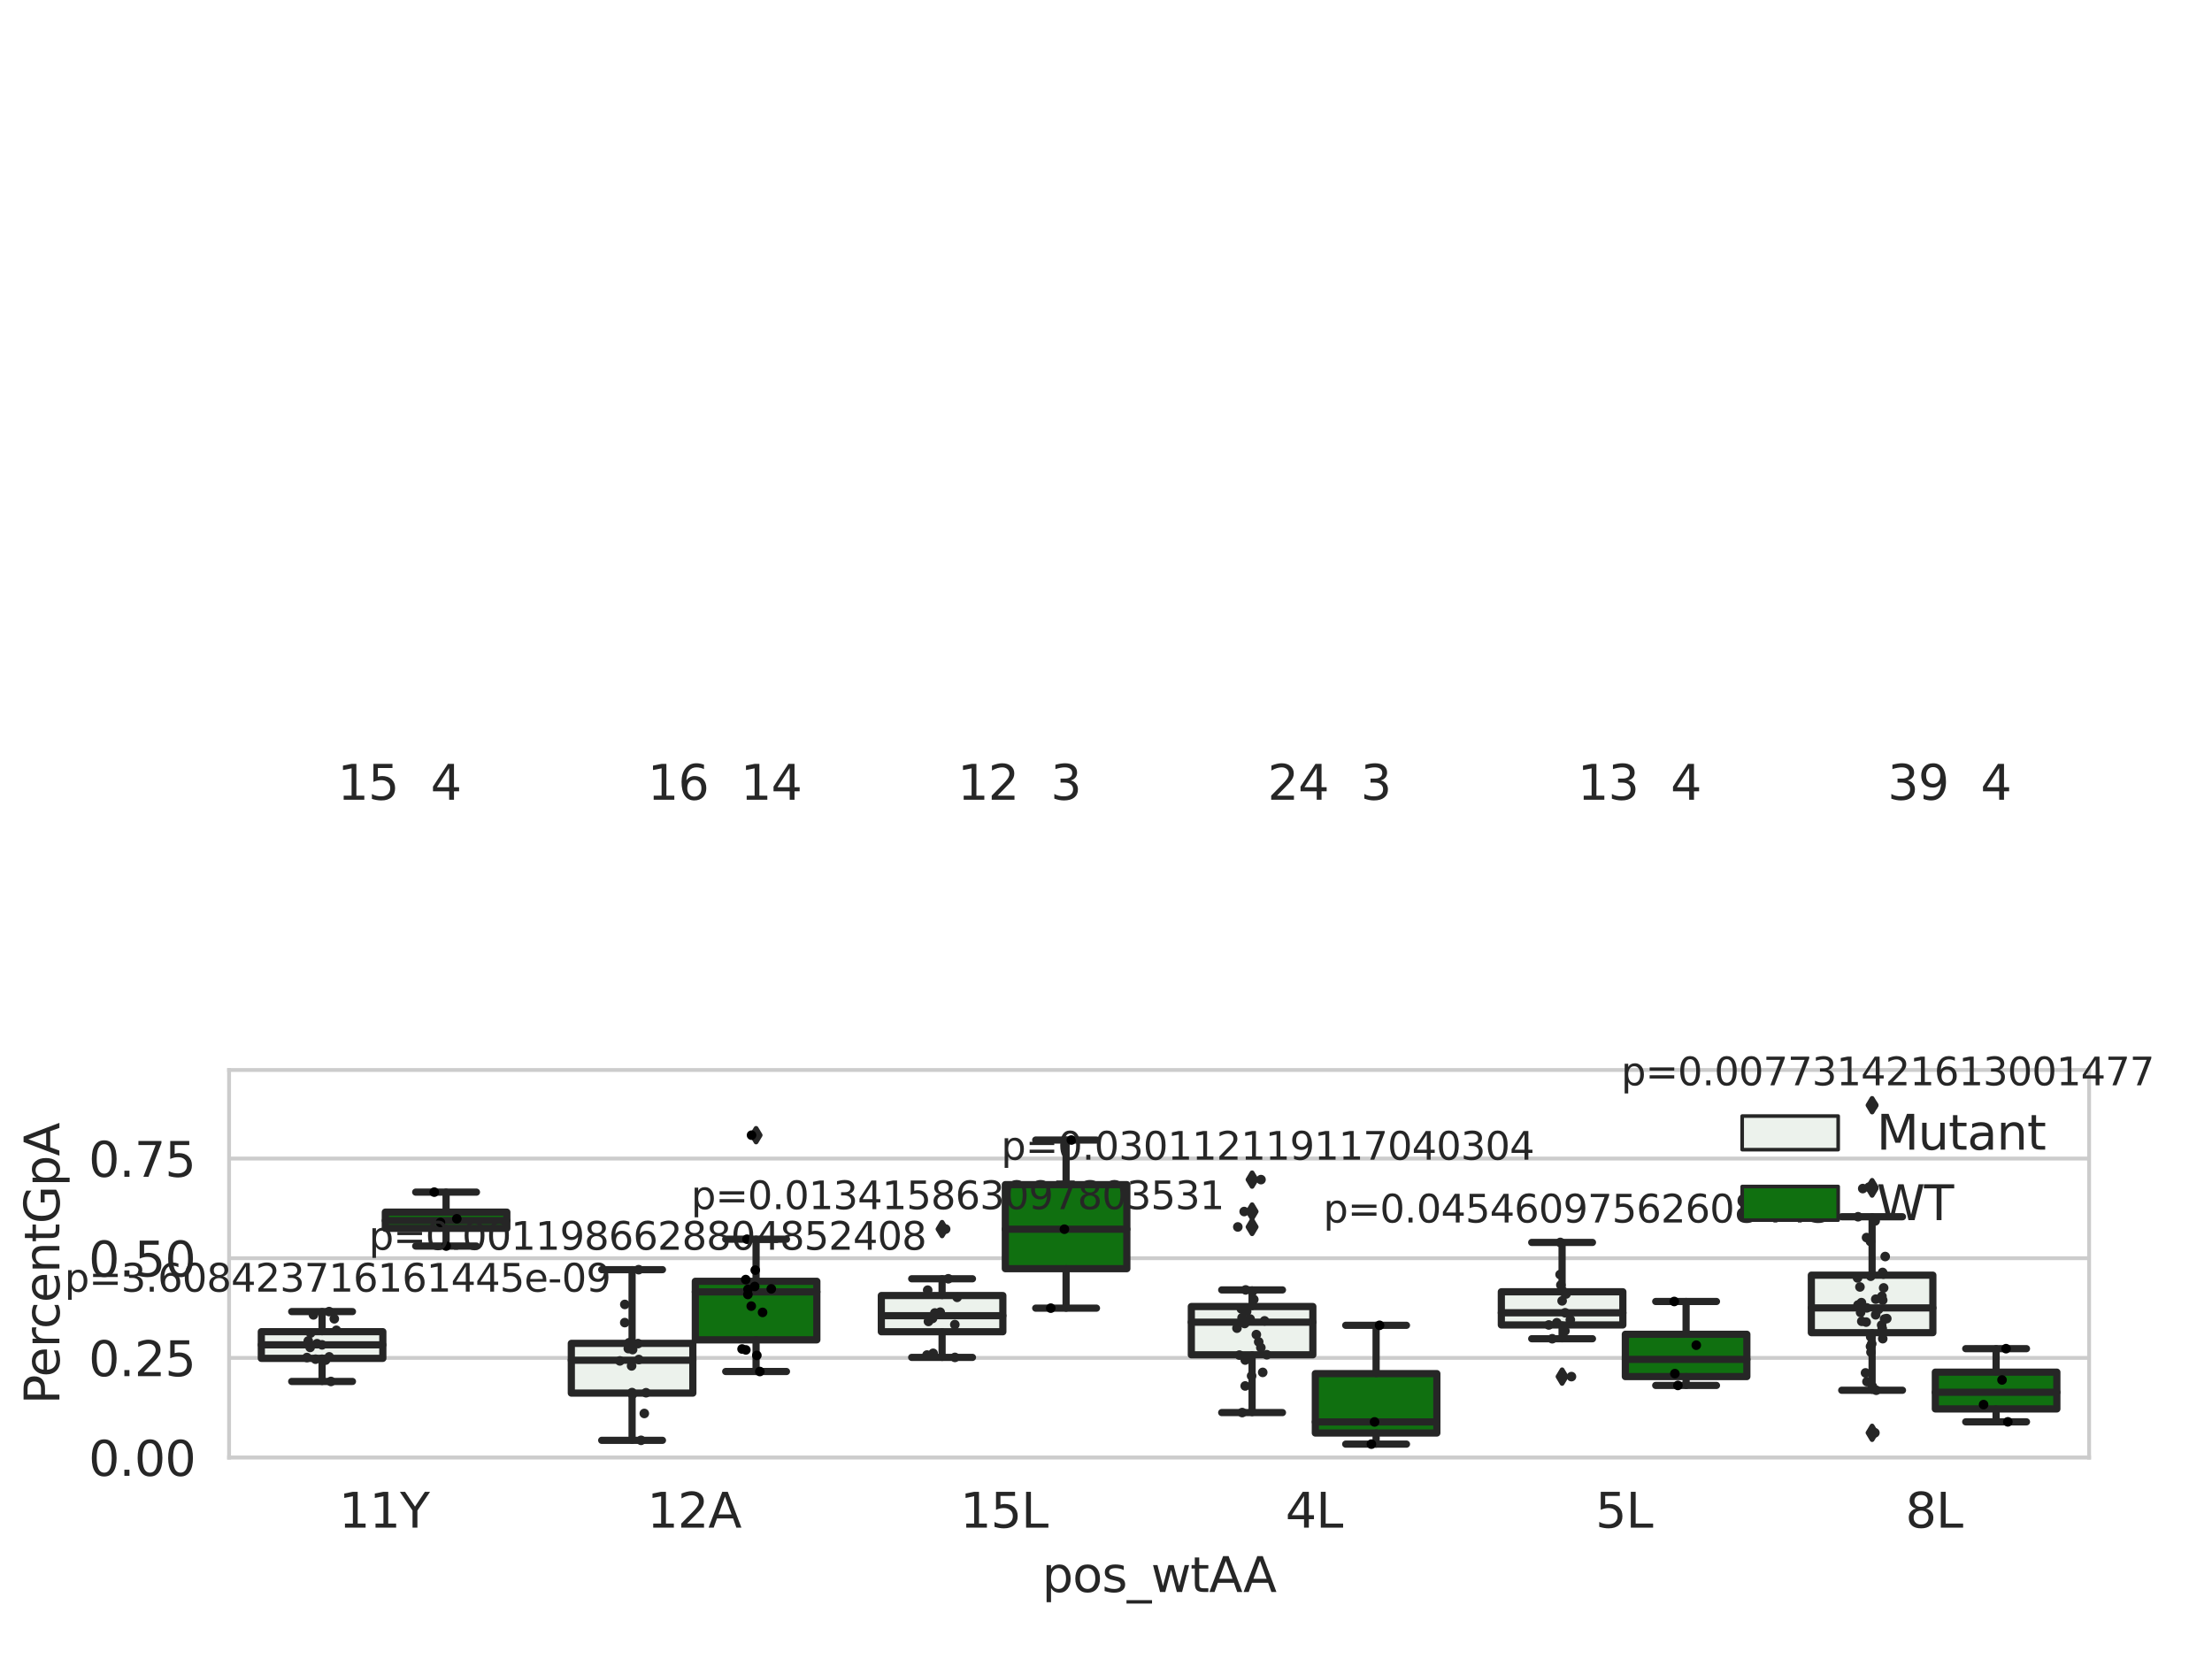 <?xml version="1.0" encoding="utf-8" standalone="no"?>
<!DOCTYPE svg PUBLIC "-//W3C//DTD SVG 1.1//EN"
  "http://www.w3.org/Graphics/SVG/1.1/DTD/svg11.dtd">
<svg xmlns:xlink="http://www.w3.org/1999/xlink" width="460.8pt" height="345.6pt" viewBox="0 0 460.8 345.6" xmlns="http://www.w3.org/2000/svg" version="1.1">
 <defs>
  <style type="text/css">*{stroke-linejoin: round; stroke-linecap: butt}</style>
 </defs>
 <g id="figure_1">
  <g id="patch_1">
   <path d="M 0 345.6 
L 460.8 345.6 
L 460.8 0 
L 0 0 
z
" style="fill: #ffffff"/>
  </g>
  <g id="axes_1">
   <g id="patch_2">
    <path d="M 47.72 303.64 
L 435.198 303.64 
L 435.198 222.896 
L 47.72 222.896 
z
" style="fill: #ffffff"/>
   </g>
   <g id="matplotlib.axis_1">
    <g id="xtick_1">
     <g id="text_1">
      <!-- 11Y -->
      <g style="fill: #262626" transform="translate(70.593 318.238)scale(0.1 -0.1)">
       <defs>
        <path id="DejaVuSans-31" d="M 794 531 
L 1825 531 
L 1825 4091 
L 703 3866 
L 703 4441 
L 1819 4666 
L 2450 4666 
L 2450 531 
L 3481 531 
L 3481 0 
L 794 0 
L 794 531 
z
" transform="scale(0.016)"/>
        <path id="DejaVuSans-59" d="M -13 4666 
L 666 4666 
L 1959 2747 
L 3244 4666 
L 3922 4666 
L 2272 2222 
L 2272 0 
L 1638 0 
L 1638 2222 
L -13 4666 
z
" transform="scale(0.016)"/>
       </defs>
       <use xlink:href="#DejaVuSans-31"/>
       <use xlink:href="#DejaVuSans-31" x="63.623"/>
       <use xlink:href="#DejaVuSans-59" x="127.246"/>
      </g>
     </g>
    </g>
    <g id="xtick_2">
     <g id="text_2">
      <!-- 12A -->
      <g style="fill: #262626" transform="translate(134.807 318.238)scale(0.1 -0.1)">
       <defs>
        <path id="DejaVuSans-32" d="M 1228 531 
L 3431 531 
L 3431 0 
L 469 0 
L 469 531 
Q 828 903 1448 1529 
Q 2069 2156 2228 2338 
Q 2531 2678 2651 2914 
Q 2772 3150 2772 3378 
Q 2772 3750 2511 3984 
Q 2250 4219 1831 4219 
Q 1534 4219 1204 4116 
Q 875 4013 500 3803 
L 500 4441 
Q 881 4594 1212 4672 
Q 1544 4750 1819 4750 
Q 2544 4750 2975 4387 
Q 3406 4025 3406 3419 
Q 3406 3131 3298 2873 
Q 3191 2616 2906 2266 
Q 2828 2175 2409 1742 
Q 1991 1309 1228 531 
z
" transform="scale(0.016)"/>
        <path id="DejaVuSans-41" d="M 2188 4044 
L 1331 1722 
L 3047 1722 
L 2188 4044 
z
M 1831 4666 
L 2547 4666 
L 4325 0 
L 3669 0 
L 3244 1197 
L 1141 1197 
L 716 0 
L 50 0 
L 1831 4666 
z
" transform="scale(0.016)"/>
       </defs>
       <use xlink:href="#DejaVuSans-31"/>
       <use xlink:href="#DejaVuSans-32" x="63.623"/>
       <use xlink:href="#DejaVuSans-41" x="127.246"/>
      </g>
     </g>
    </g>
    <g id="xtick_3">
     <g id="text_3">
      <!-- 15L -->
      <g style="fill: #262626" transform="translate(200.021 318.238)scale(0.1 -0.1)">
       <defs>
        <path id="DejaVuSans-35" d="M 691 4666 
L 3169 4666 
L 3169 4134 
L 1269 4134 
L 1269 2991 
Q 1406 3038 1543 3061 
Q 1681 3084 1819 3084 
Q 2600 3084 3056 2656 
Q 3513 2228 3513 1497 
Q 3513 744 3044 326 
Q 2575 -91 1722 -91 
Q 1428 -91 1123 -41 
Q 819 9 494 109 
L 494 744 
Q 775 591 1075 516 
Q 1375 441 1709 441 
Q 2250 441 2565 725 
Q 2881 1009 2881 1497 
Q 2881 1984 2565 2268 
Q 2250 2553 1709 2553 
Q 1456 2553 1204 2497 
Q 953 2441 691 2322 
L 691 4666 
z
" transform="scale(0.016)"/>
        <path id="DejaVuSans-4c" d="M 628 4666 
L 1259 4666 
L 1259 531 
L 3531 531 
L 3531 0 
L 628 0 
L 628 4666 
z
" transform="scale(0.016)"/>
       </defs>
       <use xlink:href="#DejaVuSans-31"/>
       <use xlink:href="#DejaVuSans-35" x="63.623"/>
       <use xlink:href="#DejaVuSans-4c" x="127.246"/>
      </g>
     </g>
    </g>
    <g id="xtick_4">
     <g id="text_4">
      <!-- 4L -->
      <g style="fill: #262626" transform="translate(267.782 318.238)scale(0.1 -0.1)">
       <defs>
        <path id="DejaVuSans-34" d="M 2419 4116 
L 825 1625 
L 2419 1625 
L 2419 4116 
z
M 2253 4666 
L 3047 4666 
L 3047 1625 
L 3713 1625 
L 3713 1100 
L 3047 1100 
L 3047 0 
L 2419 0 
L 2419 1100 
L 313 1100 
L 313 1709 
L 2253 4666 
z
" transform="scale(0.016)"/>
       </defs>
       <use xlink:href="#DejaVuSans-34"/>
       <use xlink:href="#DejaVuSans-4c" x="63.623"/>
      </g>
     </g>
    </g>
    <g id="xtick_5">
     <g id="text_5">
      <!-- 5L -->
      <g style="fill: #262626" transform="translate(332.361 318.238)scale(0.1 -0.1)">
       <use xlink:href="#DejaVuSans-35"/>
       <use xlink:href="#DejaVuSans-4c" x="63.623"/>
      </g>
     </g>
    </g>
    <g id="xtick_6">
     <g id="text_6">
      <!-- 8L -->
      <g style="fill: #262626" transform="translate(396.941 318.238)scale(0.1 -0.1)">
       <defs>
        <path id="DejaVuSans-38" d="M 2034 2216 
Q 1584 2216 1326 1975 
Q 1069 1734 1069 1313 
Q 1069 891 1326 650 
Q 1584 409 2034 409 
Q 2484 409 2743 651 
Q 3003 894 3003 1313 
Q 3003 1734 2745 1975 
Q 2488 2216 2034 2216 
z
M 1403 2484 
Q 997 2584 770 2862 
Q 544 3141 544 3541 
Q 544 4100 942 4425 
Q 1341 4750 2034 4750 
Q 2731 4750 3128 4425 
Q 3525 4100 3525 3541 
Q 3525 3141 3298 2862 
Q 3072 2584 2669 2484 
Q 3125 2378 3379 2068 
Q 3634 1759 3634 1313 
Q 3634 634 3220 271 
Q 2806 -91 2034 -91 
Q 1263 -91 848 271 
Q 434 634 434 1313 
Q 434 1759 690 2068 
Q 947 2378 1403 2484 
z
M 1172 3481 
Q 1172 3119 1398 2916 
Q 1625 2713 2034 2713 
Q 2441 2713 2670 2916 
Q 2900 3119 2900 3481 
Q 2900 3844 2670 4047 
Q 2441 4250 2034 4250 
Q 1625 4250 1398 4047 
Q 1172 3844 1172 3481 
z
" transform="scale(0.016)"/>
       </defs>
       <use xlink:href="#DejaVuSans-38"/>
       <use xlink:href="#DejaVuSans-4c" x="63.623"/>
      </g>
     </g>
    </g>
    <g id="text_7">
     <!-- pos_wtAA -->
     <g style="fill: #262626" transform="translate(217.093 331.638)scale(0.1 -0.1)">
      <defs>
       <path id="DejaVuSans-70" d="M 1159 525 
L 1159 -1331 
L 581 -1331 
L 581 3500 
L 1159 3500 
L 1159 2969 
Q 1341 3281 1617 3432 
Q 1894 3584 2278 3584 
Q 2916 3584 3314 3078 
Q 3713 2572 3713 1747 
Q 3713 922 3314 415 
Q 2916 -91 2278 -91 
Q 1894 -91 1617 61 
Q 1341 213 1159 525 
z
M 3116 1747 
Q 3116 2381 2855 2742 
Q 2594 3103 2138 3103 
Q 1681 3103 1420 2742 
Q 1159 2381 1159 1747 
Q 1159 1113 1420 752 
Q 1681 391 2138 391 
Q 2594 391 2855 752 
Q 3116 1113 3116 1747 
z
" transform="scale(0.016)"/>
       <path id="DejaVuSans-6f" d="M 1959 3097 
Q 1497 3097 1228 2736 
Q 959 2375 959 1747 
Q 959 1119 1226 758 
Q 1494 397 1959 397 
Q 2419 397 2687 759 
Q 2956 1122 2956 1747 
Q 2956 2369 2687 2733 
Q 2419 3097 1959 3097 
z
M 1959 3584 
Q 2709 3584 3137 3096 
Q 3566 2609 3566 1747 
Q 3566 888 3137 398 
Q 2709 -91 1959 -91 
Q 1206 -91 779 398 
Q 353 888 353 1747 
Q 353 2609 779 3096 
Q 1206 3584 1959 3584 
z
" transform="scale(0.016)"/>
       <path id="DejaVuSans-73" d="M 2834 3397 
L 2834 2853 
Q 2591 2978 2328 3040 
Q 2066 3103 1784 3103 
Q 1356 3103 1142 2972 
Q 928 2841 928 2578 
Q 928 2378 1081 2264 
Q 1234 2150 1697 2047 
L 1894 2003 
Q 2506 1872 2764 1633 
Q 3022 1394 3022 966 
Q 3022 478 2636 193 
Q 2250 -91 1575 -91 
Q 1294 -91 989 -36 
Q 684 19 347 128 
L 347 722 
Q 666 556 975 473 
Q 1284 391 1588 391 
Q 1994 391 2212 530 
Q 2431 669 2431 922 
Q 2431 1156 2273 1281 
Q 2116 1406 1581 1522 
L 1381 1569 
Q 847 1681 609 1914 
Q 372 2147 372 2553 
Q 372 3047 722 3315 
Q 1072 3584 1716 3584 
Q 2034 3584 2315 3537 
Q 2597 3491 2834 3397 
z
" transform="scale(0.016)"/>
       <path id="DejaVuSans-5f" d="M 3263 -1063 
L 3263 -1509 
L -63 -1509 
L -63 -1063 
L 3263 -1063 
z
" transform="scale(0.016)"/>
       <path id="DejaVuSans-77" d="M 269 3500 
L 844 3500 
L 1563 769 
L 2278 3500 
L 2956 3500 
L 3675 769 
L 4391 3500 
L 4966 3500 
L 4050 0 
L 3372 0 
L 2619 2869 
L 1863 0 
L 1184 0 
L 269 3500 
z
" transform="scale(0.016)"/>
       <path id="DejaVuSans-74" d="M 1172 4494 
L 1172 3500 
L 2356 3500 
L 2356 3053 
L 1172 3053 
L 1172 1153 
Q 1172 725 1289 603 
Q 1406 481 1766 481 
L 2356 481 
L 2356 0 
L 1766 0 
Q 1100 0 847 248 
Q 594 497 594 1153 
L 594 3053 
L 172 3053 
L 172 3500 
L 594 3500 
L 594 4494 
L 1172 4494 
z
" transform="scale(0.016)"/>
      </defs>
      <use xlink:href="#DejaVuSans-70"/>
      <use xlink:href="#DejaVuSans-6f" x="63.477"/>
      <use xlink:href="#DejaVuSans-73" x="124.658"/>
      <use xlink:href="#DejaVuSans-5f" x="176.758"/>
      <use xlink:href="#DejaVuSans-77" x="226.758"/>
      <use xlink:href="#DejaVuSans-74" x="308.545"/>
      <use xlink:href="#DejaVuSans-41" x="347.754"/>
      <use xlink:href="#DejaVuSans-41" x="418.912"/>
     </g>
    </g>
   </g>
   <g id="matplotlib.axis_2">
    <g id="ytick_1">
     <g id="line2d_1">
      <path d="M 47.72 303.64 
L 435.198 303.64 
" clip-path="url(#pac9ec9f49f)" style="fill: none; stroke: #cccccc; stroke-width: 0.8; stroke-linecap: round"/>
     </g>
     <g id="text_8">
      <!-- 0.00 -->
      <g style="fill: #262626" transform="translate(18.454 307.439)scale(0.1 -0.1)">
       <defs>
        <path id="DejaVuSans-30" d="M 2034 4250 
Q 1547 4250 1301 3770 
Q 1056 3291 1056 2328 
Q 1056 1369 1301 889 
Q 1547 409 2034 409 
Q 2525 409 2770 889 
Q 3016 1369 3016 2328 
Q 3016 3291 2770 3770 
Q 2525 4250 2034 4250 
z
M 2034 4750 
Q 2819 4750 3233 4129 
Q 3647 3509 3647 2328 
Q 3647 1150 3233 529 
Q 2819 -91 2034 -91 
Q 1250 -91 836 529 
Q 422 1150 422 2328 
Q 422 3509 836 4129 
Q 1250 4750 2034 4750 
z
" transform="scale(0.016)"/>
        <path id="DejaVuSans-2e" d="M 684 794 
L 1344 794 
L 1344 0 
L 684 0 
L 684 794 
z
" transform="scale(0.016)"/>
       </defs>
       <use xlink:href="#DejaVuSans-30"/>
       <use xlink:href="#DejaVuSans-2e" x="63.623"/>
       <use xlink:href="#DejaVuSans-30" x="95.41"/>
       <use xlink:href="#DejaVuSans-30" x="159.033"/>
      </g>
     </g>
    </g>
    <g id="ytick_2">
     <g id="line2d_2">
      <path d="M 47.72 282.876 
L 435.198 282.876 
" clip-path="url(#pac9ec9f49f)" style="fill: none; stroke: #cccccc; stroke-width: 0.8; stroke-linecap: round"/>
     </g>
     <g id="text_9">
      <!-- 0.25 -->
      <g style="fill: #262626" transform="translate(18.454 286.676)scale(0.1 -0.1)">
       <use xlink:href="#DejaVuSans-30"/>
       <use xlink:href="#DejaVuSans-2e" x="63.623"/>
       <use xlink:href="#DejaVuSans-32" x="95.41"/>
       <use xlink:href="#DejaVuSans-35" x="159.033"/>
      </g>
     </g>
    </g>
    <g id="ytick_3">
     <g id="line2d_3">
      <path d="M 47.72 262.113 
L 435.198 262.113 
" clip-path="url(#pac9ec9f49f)" style="fill: none; stroke: #cccccc; stroke-width: 0.8; stroke-linecap: round"/>
     </g>
     <g id="text_10">
      <!-- 0.50 -->
      <g style="fill: #262626" transform="translate(18.454 265.912)scale(0.1 -0.1)">
       <use xlink:href="#DejaVuSans-30"/>
       <use xlink:href="#DejaVuSans-2e" x="63.623"/>
       <use xlink:href="#DejaVuSans-35" x="95.41"/>
       <use xlink:href="#DejaVuSans-30" x="159.033"/>
      </g>
     </g>
    </g>
    <g id="ytick_4">
     <g id="line2d_4">
      <path d="M 47.72 241.349 
L 435.198 241.349 
" clip-path="url(#pac9ec9f49f)" style="fill: none; stroke: #cccccc; stroke-width: 0.8; stroke-linecap: round"/>
     </g>
     <g id="text_11">
      <!-- 0.75 -->
      <g style="fill: #262626" transform="translate(18.454 245.148)scale(0.1 -0.1)">
       <defs>
        <path id="DejaVuSans-37" d="M 525 4666 
L 3525 4666 
L 3525 4397 
L 1831 0 
L 1172 0 
L 2766 4134 
L 525 4134 
L 525 4666 
z
" transform="scale(0.016)"/>
       </defs>
       <use xlink:href="#DejaVuSans-30"/>
       <use xlink:href="#DejaVuSans-2e" x="63.623"/>
       <use xlink:href="#DejaVuSans-37" x="95.41"/>
       <use xlink:href="#DejaVuSans-35" x="159.033"/>
      </g>
     </g>
    </g>
    <g id="text_12">
     <!-- PercentGpA -->
     <g style="fill: #262626" transform="translate(12.375 292.545)rotate(-90)scale(0.1 -0.1)">
      <defs>
       <path id="DejaVuSans-50" d="M 1259 4147 
L 1259 2394 
L 2053 2394 
Q 2494 2394 2734 2622 
Q 2975 2850 2975 3272 
Q 2975 3691 2734 3919 
Q 2494 4147 2053 4147 
L 1259 4147 
z
M 628 4666 
L 2053 4666 
Q 2838 4666 3239 4311 
Q 3641 3956 3641 3272 
Q 3641 2581 3239 2228 
Q 2838 1875 2053 1875 
L 1259 1875 
L 1259 0 
L 628 0 
L 628 4666 
z
" transform="scale(0.016)"/>
       <path id="DejaVuSans-65" d="M 3597 1894 
L 3597 1613 
L 953 1613 
Q 991 1019 1311 708 
Q 1631 397 2203 397 
Q 2534 397 2845 478 
Q 3156 559 3463 722 
L 3463 178 
Q 3153 47 2828 -22 
Q 2503 -91 2169 -91 
Q 1331 -91 842 396 
Q 353 884 353 1716 
Q 353 2575 817 3079 
Q 1281 3584 2069 3584 
Q 2775 3584 3186 3129 
Q 3597 2675 3597 1894 
z
M 3022 2063 
Q 3016 2534 2758 2815 
Q 2500 3097 2075 3097 
Q 1594 3097 1305 2825 
Q 1016 2553 972 2059 
L 3022 2063 
z
" transform="scale(0.016)"/>
       <path id="DejaVuSans-72" d="M 2631 2963 
Q 2534 3019 2420 3045 
Q 2306 3072 2169 3072 
Q 1681 3072 1420 2755 
Q 1159 2438 1159 1844 
L 1159 0 
L 581 0 
L 581 3500 
L 1159 3500 
L 1159 2956 
Q 1341 3275 1631 3429 
Q 1922 3584 2338 3584 
Q 2397 3584 2469 3576 
Q 2541 3569 2628 3553 
L 2631 2963 
z
" transform="scale(0.016)"/>
       <path id="DejaVuSans-63" d="M 3122 3366 
L 3122 2828 
Q 2878 2963 2633 3030 
Q 2388 3097 2138 3097 
Q 1578 3097 1268 2742 
Q 959 2388 959 1747 
Q 959 1106 1268 751 
Q 1578 397 2138 397 
Q 2388 397 2633 464 
Q 2878 531 3122 666 
L 3122 134 
Q 2881 22 2623 -34 
Q 2366 -91 2075 -91 
Q 1284 -91 818 406 
Q 353 903 353 1747 
Q 353 2603 823 3093 
Q 1294 3584 2113 3584 
Q 2378 3584 2631 3529 
Q 2884 3475 3122 3366 
z
" transform="scale(0.016)"/>
       <path id="DejaVuSans-6e" d="M 3513 2113 
L 3513 0 
L 2938 0 
L 2938 2094 
Q 2938 2591 2744 2837 
Q 2550 3084 2163 3084 
Q 1697 3084 1428 2787 
Q 1159 2491 1159 1978 
L 1159 0 
L 581 0 
L 581 3500 
L 1159 3500 
L 1159 2956 
Q 1366 3272 1645 3428 
Q 1925 3584 2291 3584 
Q 2894 3584 3203 3211 
Q 3513 2838 3513 2113 
z
" transform="scale(0.016)"/>
       <path id="DejaVuSans-47" d="M 3809 666 
L 3809 1919 
L 2778 1919 
L 2778 2438 
L 4434 2438 
L 4434 434 
Q 4069 175 3628 42 
Q 3188 -91 2688 -91 
Q 1594 -91 976 548 
Q 359 1188 359 2328 
Q 359 3472 976 4111 
Q 1594 4750 2688 4750 
Q 3144 4750 3555 4637 
Q 3966 4525 4313 4306 
L 4313 3634 
Q 3963 3931 3569 4081 
Q 3175 4231 2741 4231 
Q 1884 4231 1454 3753 
Q 1025 3275 1025 2328 
Q 1025 1384 1454 906 
Q 1884 428 2741 428 
Q 3075 428 3337 486 
Q 3600 544 3809 666 
z
" transform="scale(0.016)"/>
      </defs>
      <use xlink:href="#DejaVuSans-50"/>
      <use xlink:href="#DejaVuSans-65" x="56.678"/>
      <use xlink:href="#DejaVuSans-72" x="118.201"/>
      <use xlink:href="#DejaVuSans-63" x="157.064"/>
      <use xlink:href="#DejaVuSans-65" x="212.045"/>
      <use xlink:href="#DejaVuSans-6e" x="273.568"/>
      <use xlink:href="#DejaVuSans-74" x="336.947"/>
      <use xlink:href="#DejaVuSans-47" x="376.156"/>
      <use xlink:href="#DejaVuSans-70" x="453.646"/>
      <use xlink:href="#DejaVuSans-41" x="517.123"/>
     </g>
    </g>
   </g>
   <g id="patch_3">
    <path d="M 54.436 282.974 
L 79.752 282.974 
L 79.752 277.415 
L 54.436 277.415 
L 54.436 282.974 
z
" clip-path="url(#pac9ec9f49f)" style="fill: #ecf2ec; stroke: #262626; stroke-width: 1.5; stroke-linejoin: miter"/>
   </g>
   <g id="patch_4">
    <path d="M 80.268 255.888 
L 105.583 255.888 
L 105.583 252.509 
L 80.268 252.509 
L 80.268 255.888 
z
" clip-path="url(#pac9ec9f49f)" style="fill: #107010; stroke: #262626; stroke-width: 1.5; stroke-linejoin: miter"/>
   </g>
   <g id="patch_5">
    <path d="M 119.016 290.207 
L 144.331 290.207 
L 144.331 279.851 
L 119.016 279.851 
L 119.016 290.207 
z
" clip-path="url(#pac9ec9f49f)" style="fill: #ecf2ec; stroke: #262626; stroke-width: 1.5; stroke-linejoin: miter"/>
   </g>
   <g id="patch_6">
    <path d="M 144.848 279.115 
L 170.163 279.115 
L 170.163 266.917 
L 144.848 266.917 
L 144.848 279.115 
z
" clip-path="url(#pac9ec9f49f)" style="fill: #107010; stroke: #262626; stroke-width: 1.5; stroke-linejoin: miter"/>
   </g>
   <g id="patch_7">
    <path d="M 183.596 277.431 
L 208.911 277.431 
L 208.911 269.885 
L 183.596 269.885 
L 183.596 277.431 
z
" clip-path="url(#pac9ec9f49f)" style="fill: #ecf2ec; stroke: #262626; stroke-width: 1.5; stroke-linejoin: miter"/>
   </g>
   <g id="patch_8">
    <path d="M 209.427 264.288 
L 234.743 264.288 
L 234.743 246.779 
L 209.427 246.779 
L 209.427 264.288 
z
" clip-path="url(#pac9ec9f49f)" style="fill: #107010; stroke: #262626; stroke-width: 1.5; stroke-linejoin: miter"/>
   </g>
   <g id="patch_9">
    <path d="M 248.175 282.234 
L 273.49 282.234 
L 273.49 272.173 
L 248.175 272.173 
L 248.175 282.234 
z
" clip-path="url(#pac9ec9f49f)" style="fill: #ecf2ec; stroke: #262626; stroke-width: 1.5; stroke-linejoin: miter"/>
   </g>
   <g id="patch_10">
    <path d="M 274.007 298.524 
L 299.322 298.524 
L 299.322 286.149 
L 274.007 286.149 
L 274.007 298.524 
z
" clip-path="url(#pac9ec9f49f)" style="fill: #107010; stroke: #262626; stroke-width: 1.5; stroke-linejoin: miter"/>
   </g>
   <g id="patch_11">
    <path d="M 312.755 276.011 
L 338.07 276.011 
L 338.07 269.101 
L 312.755 269.101 
L 312.755 276.011 
z
" clip-path="url(#pac9ec9f49f)" style="fill: #ecf2ec; stroke: #262626; stroke-width: 1.5; stroke-linejoin: miter"/>
   </g>
   <g id="patch_12">
    <path d="M 338.587 286.769 
L 363.902 286.769 
L 363.902 277.952 
L 338.587 277.952 
L 338.587 286.769 
z
" clip-path="url(#pac9ec9f49f)" style="fill: #107010; stroke: #262626; stroke-width: 1.5; stroke-linejoin: miter"/>
   </g>
   <g id="patch_13">
    <path d="M 377.335 277.618 
L 402.65 277.618 
L 402.65 265.642 
L 377.335 265.642 
L 377.335 277.618 
z
" clip-path="url(#pac9ec9f49f)" style="fill: #ecf2ec; stroke: #262626; stroke-width: 1.5; stroke-linejoin: miter"/>
   </g>
   <g id="patch_14">
    <path d="M 403.166 293.505 
L 428.482 293.505 
L 428.482 285.841 
L 403.166 285.841 
L 403.166 293.505 
z
" clip-path="url(#pac9ec9f49f)" style="fill: #107010; stroke: #262626; stroke-width: 1.5; stroke-linejoin: miter"/>
   </g>
   <g id="patch_15">
    <path d="M 80.01 303.64 
L 80.01 303.64 
L 80.01 303.64 
L 80.01 303.64 
z
" clip-path="url(#pac9ec9f49f)" style="fill: #ecf2ec; stroke: #262626; stroke-width: 0.75; stroke-linejoin: miter"/>
   </g>
   <g id="patch_16">
    <path d="M 80.01 303.64 
L 80.01 303.64 
L 80.01 303.64 
L 80.01 303.64 
z
" clip-path="url(#pac9ec9f49f)" style="fill: #107010; stroke: #262626; stroke-width: 0.75; stroke-linejoin: miter"/>
   </g>
   <g id="PathCollection_1"/>
   <g id="PathCollection_2"/>
   <g id="line2d_5">
    <path d="M 67.094 282.974 
L 67.094 287.782 
" clip-path="url(#pac9ec9f49f)" style="fill: none; stroke: #262626; stroke-width: 1.5; stroke-linecap: round"/>
   </g>
   <g id="line2d_6">
    <path d="M 67.094 277.415 
L 67.094 273.226 
" clip-path="url(#pac9ec9f49f)" style="fill: none; stroke: #262626; stroke-width: 1.5; stroke-linecap: round"/>
   </g>
   <g id="line2d_7">
    <path d="M 60.765 287.782 
L 73.423 287.782 
" clip-path="url(#pac9ec9f49f)" style="fill: none; stroke: #262626; stroke-width: 1.5; stroke-linecap: round"/>
   </g>
   <g id="line2d_8">
    <path d="M 60.765 273.226 
L 73.423 273.226 
" clip-path="url(#pac9ec9f49f)" style="fill: none; stroke: #262626; stroke-width: 1.5; stroke-linecap: round"/>
   </g>
   <g id="line2d_9"/>
   <g id="line2d_10">
    <path d="M 92.926 255.888 
L 92.926 259.577 
" clip-path="url(#pac9ec9f49f)" style="fill: none; stroke: #262626; stroke-width: 1.5; stroke-linecap: round"/>
   </g>
   <g id="line2d_11">
    <path d="M 92.926 252.509 
L 92.926 248.342 
" clip-path="url(#pac9ec9f49f)" style="fill: none; stroke: #262626; stroke-width: 1.5; stroke-linecap: round"/>
   </g>
   <g id="line2d_12">
    <path d="M 86.597 259.577 
L 99.255 259.577 
" clip-path="url(#pac9ec9f49f)" style="fill: none; stroke: #262626; stroke-width: 1.5; stroke-linecap: round"/>
   </g>
   <g id="line2d_13">
    <path d="M 86.597 248.342 
L 99.255 248.342 
" clip-path="url(#pac9ec9f49f)" style="fill: none; stroke: #262626; stroke-width: 1.5; stroke-linecap: round"/>
   </g>
   <g id="line2d_14"/>
   <g id="line2d_15">
    <path d="M 131.674 290.207 
L 131.674 300.046 
" clip-path="url(#pac9ec9f49f)" style="fill: none; stroke: #262626; stroke-width: 1.5; stroke-linecap: round"/>
   </g>
   <g id="line2d_16">
    <path d="M 131.674 279.851 
L 131.674 264.496 
" clip-path="url(#pac9ec9f49f)" style="fill: none; stroke: #262626; stroke-width: 1.5; stroke-linecap: round"/>
   </g>
   <g id="line2d_17">
    <path d="M 125.345 300.046 
L 138.002 300.046 
" clip-path="url(#pac9ec9f49f)" style="fill: none; stroke: #262626; stroke-width: 1.5; stroke-linecap: round"/>
   </g>
   <g id="line2d_18">
    <path d="M 125.345 264.496 
L 138.002 264.496 
" clip-path="url(#pac9ec9f49f)" style="fill: none; stroke: #262626; stroke-width: 1.5; stroke-linecap: round"/>
   </g>
   <g id="line2d_19">
    <defs>
     <path id="mc87d3d5d01" d="M -0 1.414 
L 0.849 0 
L 0 -1.414 
L -0.849 -0 
z
" style="stroke: #262626; stroke-linejoin: miter"/>
    </defs>
    <g clip-path="url(#pac9ec9f49f)">
     <use xlink:href="#mc87d3d5d01" x="131.674" y="308.279" style="fill: #262626; stroke: #262626; stroke-linejoin: miter"/>
    </g>
   </g>
   <g id="line2d_20">
    <path d="M 157.505 279.115 
L 157.505 285.71 
" clip-path="url(#pac9ec9f49f)" style="fill: none; stroke: #262626; stroke-width: 1.5; stroke-linecap: round"/>
   </g>
   <g id="line2d_21">
    <path d="M 157.505 266.917 
L 157.505 258.15 
" clip-path="url(#pac9ec9f49f)" style="fill: none; stroke: #262626; stroke-width: 1.5; stroke-linecap: round"/>
   </g>
   <g id="line2d_22">
    <path d="M 151.177 285.71 
L 163.834 285.71 
" clip-path="url(#pac9ec9f49f)" style="fill: none; stroke: #262626; stroke-width: 1.5; stroke-linecap: round"/>
   </g>
   <g id="line2d_23">
    <path d="M 151.177 258.15 
L 163.834 258.15 
" clip-path="url(#pac9ec9f49f)" style="fill: none; stroke: #262626; stroke-width: 1.5; stroke-linecap: round"/>
   </g>
   <g id="line2d_24">
    <g clip-path="url(#pac9ec9f49f)">
     <use xlink:href="#mc87d3d5d01" x="157.505" y="236.478" style="fill: #262626; stroke: #262626; stroke-linejoin: miter"/>
    </g>
   </g>
   <g id="line2d_25">
    <path d="M 196.253 277.431 
L 196.253 282.771 
" clip-path="url(#pac9ec9f49f)" style="fill: none; stroke: #262626; stroke-width: 1.5; stroke-linecap: round"/>
   </g>
   <g id="line2d_26">
    <path d="M 196.253 269.885 
L 196.253 266.391 
" clip-path="url(#pac9ec9f49f)" style="fill: none; stroke: #262626; stroke-width: 1.5; stroke-linecap: round"/>
   </g>
   <g id="line2d_27">
    <path d="M 189.924 282.771 
L 202.582 282.771 
" clip-path="url(#pac9ec9f49f)" style="fill: none; stroke: #262626; stroke-width: 1.5; stroke-linecap: round"/>
   </g>
   <g id="line2d_28">
    <path d="M 189.924 266.391 
L 202.582 266.391 
" clip-path="url(#pac9ec9f49f)" style="fill: none; stroke: #262626; stroke-width: 1.5; stroke-linecap: round"/>
   </g>
   <g id="line2d_29">
    <g clip-path="url(#pac9ec9f49f)">
     <use xlink:href="#mc87d3d5d01" x="196.253" y="256.041" style="fill: #262626; stroke: #262626; stroke-linejoin: miter"/>
    </g>
   </g>
   <g id="line2d_30">
    <path d="M 222.085 264.288 
L 222.085 272.512 
" clip-path="url(#pac9ec9f49f)" style="fill: none; stroke: #262626; stroke-width: 1.5; stroke-linecap: round"/>
   </g>
   <g id="line2d_31">
    <path d="M 222.085 246.779 
L 222.085 237.493 
" clip-path="url(#pac9ec9f49f)" style="fill: none; stroke: #262626; stroke-width: 1.5; stroke-linecap: round"/>
   </g>
   <g id="line2d_32">
    <path d="M 215.756 272.512 
L 228.414 272.512 
" clip-path="url(#pac9ec9f49f)" style="fill: none; stroke: #262626; stroke-width: 1.5; stroke-linecap: round"/>
   </g>
   <g id="line2d_33">
    <path d="M 215.756 237.493 
L 228.414 237.493 
" clip-path="url(#pac9ec9f49f)" style="fill: none; stroke: #262626; stroke-width: 1.5; stroke-linecap: round"/>
   </g>
   <g id="line2d_34"/>
   <g id="line2d_35">
    <path d="M 260.833 282.234 
L 260.833 294.265 
" clip-path="url(#pac9ec9f49f)" style="fill: none; stroke: #262626; stroke-width: 1.5; stroke-linecap: round"/>
   </g>
   <g id="line2d_36">
    <path d="M 260.833 272.173 
L 260.833 268.714 
" clip-path="url(#pac9ec9f49f)" style="fill: none; stroke: #262626; stroke-width: 1.5; stroke-linecap: round"/>
   </g>
   <g id="line2d_37">
    <path d="M 254.504 294.265 
L 267.162 294.265 
" clip-path="url(#pac9ec9f49f)" style="fill: none; stroke: #262626; stroke-width: 1.5; stroke-linecap: round"/>
   </g>
   <g id="line2d_38">
    <path d="M 254.504 268.714 
L 267.162 268.714 
" clip-path="url(#pac9ec9f49f)" style="fill: none; stroke: #262626; stroke-width: 1.5; stroke-linecap: round"/>
   </g>
   <g id="line2d_39">
    <g clip-path="url(#pac9ec9f49f)">
     <use xlink:href="#mc87d3d5d01" x="260.833" y="252.386" style="fill: #262626; stroke: #262626; stroke-linejoin: miter"/>
     <use xlink:href="#mc87d3d5d01" x="260.833" y="255.594" style="fill: #262626; stroke: #262626; stroke-linejoin: miter"/>
     <use xlink:href="#mc87d3d5d01" x="260.833" y="245.735" style="fill: #262626; stroke: #262626; stroke-linejoin: miter"/>
    </g>
   </g>
   <g id="line2d_40">
    <path d="M 286.665 298.524 
L 286.665 300.836 
" clip-path="url(#pac9ec9f49f)" style="fill: none; stroke: #262626; stroke-width: 1.5; stroke-linecap: round"/>
   </g>
   <g id="line2d_41">
    <path d="M 286.665 286.149 
L 286.665 276.086 
" clip-path="url(#pac9ec9f49f)" style="fill: none; stroke: #262626; stroke-width: 1.5; stroke-linecap: round"/>
   </g>
   <g id="line2d_42">
    <path d="M 280.336 300.836 
L 292.994 300.836 
" clip-path="url(#pac9ec9f49f)" style="fill: none; stroke: #262626; stroke-width: 1.5; stroke-linecap: round"/>
   </g>
   <g id="line2d_43">
    <path d="M 280.336 276.086 
L 292.994 276.086 
" clip-path="url(#pac9ec9f49f)" style="fill: none; stroke: #262626; stroke-width: 1.5; stroke-linecap: round"/>
   </g>
   <g id="line2d_44"/>
   <g id="line2d_45">
    <path d="M 325.413 276.011 
L 325.413 278.883 
" clip-path="url(#pac9ec9f49f)" style="fill: none; stroke: #262626; stroke-width: 1.5; stroke-linecap: round"/>
   </g>
   <g id="line2d_46">
    <path d="M 325.413 269.101 
L 325.413 258.82 
" clip-path="url(#pac9ec9f49f)" style="fill: none; stroke: #262626; stroke-width: 1.5; stroke-linecap: round"/>
   </g>
   <g id="line2d_47">
    <path d="M 319.084 278.883 
L 331.741 278.883 
" clip-path="url(#pac9ec9f49f)" style="fill: none; stroke: #262626; stroke-width: 1.5; stroke-linecap: round"/>
   </g>
   <g id="line2d_48">
    <path d="M 319.084 258.82 
L 331.741 258.82 
" clip-path="url(#pac9ec9f49f)" style="fill: none; stroke: #262626; stroke-width: 1.5; stroke-linecap: round"/>
   </g>
   <g id="line2d_49">
    <g clip-path="url(#pac9ec9f49f)">
     <use xlink:href="#mc87d3d5d01" x="325.413" y="286.774" style="fill: #262626; stroke: #262626; stroke-linejoin: miter"/>
    </g>
   </g>
   <g id="line2d_50">
    <path d="M 351.244 286.769 
L 351.244 288.61 
" clip-path="url(#pac9ec9f49f)" style="fill: none; stroke: #262626; stroke-width: 1.5; stroke-linecap: round"/>
   </g>
   <g id="line2d_51">
    <path d="M 351.244 277.952 
L 351.244 271.123 
" clip-path="url(#pac9ec9f49f)" style="fill: none; stroke: #262626; stroke-width: 1.5; stroke-linecap: round"/>
   </g>
   <g id="line2d_52">
    <path d="M 344.916 288.61 
L 357.573 288.61 
" clip-path="url(#pac9ec9f49f)" style="fill: none; stroke: #262626; stroke-width: 1.5; stroke-linecap: round"/>
   </g>
   <g id="line2d_53">
    <path d="M 344.916 271.123 
L 357.573 271.123 
" clip-path="url(#pac9ec9f49f)" style="fill: none; stroke: #262626; stroke-width: 1.5; stroke-linecap: round"/>
   </g>
   <g id="line2d_54"/>
   <g id="line2d_55">
    <path d="M 389.992 277.618 
L 389.992 289.615 
" clip-path="url(#pac9ec9f49f)" style="fill: none; stroke: #262626; stroke-width: 1.5; stroke-linecap: round"/>
   </g>
   <g id="line2d_56">
    <path d="M 389.992 265.642 
L 389.992 253.471 
" clip-path="url(#pac9ec9f49f)" style="fill: none; stroke: #262626; stroke-width: 1.5; stroke-linecap: round"/>
   </g>
   <g id="line2d_57">
    <path d="M 383.663 289.615 
L 396.321 289.615 
" clip-path="url(#pac9ec9f49f)" style="fill: none; stroke: #262626; stroke-width: 1.5; stroke-linecap: round"/>
   </g>
   <g id="line2d_58">
    <path d="M 383.663 253.471 
L 396.321 253.471 
" clip-path="url(#pac9ec9f49f)" style="fill: none; stroke: #262626; stroke-width: 1.5; stroke-linecap: round"/>
   </g>
   <g id="line2d_59">
    <g clip-path="url(#pac9ec9f49f)">
     <use xlink:href="#mc87d3d5d01" x="389.992" y="298.48" style="fill: #262626; stroke: #262626; stroke-linejoin: miter"/>
     <use xlink:href="#mc87d3d5d01" x="389.992" y="230.237" style="fill: #262626; stroke: #262626; stroke-linejoin: miter"/>
     <use xlink:href="#mc87d3d5d01" x="389.992" y="247.6" style="fill: #262626; stroke: #262626; stroke-linejoin: miter"/>
     <use xlink:href="#mc87d3d5d01" x="389.992" y="247.305" style="fill: #262626; stroke: #262626; stroke-linejoin: miter"/>
    </g>
   </g>
   <g id="line2d_60">
    <path d="M 415.824 293.505 
L 415.824 296.196 
" clip-path="url(#pac9ec9f49f)" style="fill: none; stroke: #262626; stroke-width: 1.5; stroke-linecap: round"/>
   </g>
   <g id="line2d_61">
    <path d="M 415.824 285.841 
L 415.824 280.952 
" clip-path="url(#pac9ec9f49f)" style="fill: none; stroke: #262626; stroke-width: 1.5; stroke-linecap: round"/>
   </g>
   <g id="line2d_62">
    <path d="M 409.495 296.196 
L 422.153 296.196 
" clip-path="url(#pac9ec9f49f)" style="fill: none; stroke: #262626; stroke-width: 1.5; stroke-linecap: round"/>
   </g>
   <g id="line2d_63">
    <path d="M 409.495 280.952 
L 422.153 280.952 
" clip-path="url(#pac9ec9f49f)" style="fill: none; stroke: #262626; stroke-width: 1.5; stroke-linecap: round"/>
   </g>
   <g id="line2d_64"/>
   <g id="line2d_65">
    <path d="M 54.436 280.157 
L 79.752 280.157 
" clip-path="url(#pac9ec9f49f)" style="fill: none; stroke: #262626; stroke-width: 1.5; stroke-linecap: round"/>
   </g>
   <g id="line2d_66">
    <path d="M 80.268 254.278 
L 105.583 254.278 
" clip-path="url(#pac9ec9f49f)" style="fill: none; stroke: #262626; stroke-width: 1.5; stroke-linecap: round"/>
   </g>
   <g id="line2d_67">
    <path d="M 119.016 283.357 
L 144.331 283.357 
" clip-path="url(#pac9ec9f49f)" style="fill: none; stroke: #262626; stroke-width: 1.5; stroke-linecap: round"/>
   </g>
   <g id="line2d_68">
    <path d="M 144.848 269.126 
L 170.163 269.126 
" clip-path="url(#pac9ec9f49f)" style="fill: none; stroke: #262626; stroke-width: 1.5; stroke-linecap: round"/>
   </g>
   <g id="line2d_69">
    <path d="M 183.596 274.084 
L 208.911 274.084 
" clip-path="url(#pac9ec9f49f)" style="fill: none; stroke: #262626; stroke-width: 1.5; stroke-linecap: round"/>
   </g>
   <g id="line2d_70">
    <path d="M 209.427 256.065 
L 234.743 256.065 
" clip-path="url(#pac9ec9f49f)" style="fill: none; stroke: #262626; stroke-width: 1.5; stroke-linecap: round"/>
   </g>
   <g id="line2d_71">
    <path d="M 248.175 275.435 
L 273.49 275.435 
" clip-path="url(#pac9ec9f49f)" style="fill: none; stroke: #262626; stroke-width: 1.5; stroke-linecap: round"/>
   </g>
   <g id="line2d_72">
    <path d="M 274.007 296.213 
L 299.322 296.213 
" clip-path="url(#pac9ec9f49f)" style="fill: none; stroke: #262626; stroke-width: 1.5; stroke-linecap: round"/>
   </g>
   <g id="line2d_73">
    <path d="M 312.755 273.476 
L 338.07 273.476 
" clip-path="url(#pac9ec9f49f)" style="fill: none; stroke: #262626; stroke-width: 1.5; stroke-linecap: round"/>
   </g>
   <g id="line2d_74">
    <path d="M 338.587 283.192 
L 363.902 283.192 
" clip-path="url(#pac9ec9f49f)" style="fill: none; stroke: #262626; stroke-width: 1.5; stroke-linecap: round"/>
   </g>
   <g id="line2d_75">
    <path d="M 377.335 272.457 
L 402.65 272.457 
" clip-path="url(#pac9ec9f49f)" style="fill: none; stroke: #262626; stroke-width: 1.5; stroke-linecap: round"/>
   </g>
   <g id="line2d_76">
    <path d="M 403.166 290.039 
L 428.482 290.039 
" clip-path="url(#pac9ec9f49f)" style="fill: none; stroke: #262626; stroke-width: 1.5; stroke-linecap: round"/>
   </g>
   <g id="patch_17">
    <path d="M 47.72 303.64 
L 47.72 222.896 
" style="fill: none; stroke: #cccccc; stroke-width: 0.8; stroke-linejoin: miter; stroke-linecap: square"/>
   </g>
   <g id="patch_18">
    <path d="M 435.198 303.64 
L 435.198 222.896 
" style="fill: none; stroke: #cccccc; stroke-width: 0.8; stroke-linejoin: miter; stroke-linecap: square"/>
   </g>
   <g id="patch_19">
    <path d="M 47.72 303.64 
L 435.198 303.64 
" style="fill: none; stroke: #cccccc; stroke-width: 0.8; stroke-linejoin: miter; stroke-linecap: square"/>
   </g>
   <g id="patch_20">
    <path d="M 47.72 222.896 
L 435.198 222.896 
" style="fill: none; stroke: #cccccc; stroke-width: 0.8; stroke-linejoin: miter; stroke-linecap: square"/>
   </g>
   <g id="PathCollection_3">
    <defs>
     <path id="C0_0_f6c9f14410" d="M 0 1 
C 0.265 1 0.52 0.895 0.707 0.707 
C 0.895 0.52 1 0.265 1 -0 
C 1 -0.265 0.895 -0.52 0.707 -0.707 
C 0.52 -0.895 0.265 -1 0 -1 
C -0.265 -1 -0.52 -0.895 -0.707 -0.707 
C -0.895 -0.52 -1 -0.265 -1 0 
C -1 0.265 -0.895 0.52 -0.707 0.707 
C -0.52 0.895 -0.265 1 0 1 
z
"/>
    </defs>
    <g clip-path="url(#pac9ec9f49f)">
     <use xlink:href="#C0_0_f6c9f14410" x="67.079" y="283.158" style="fill: #262626"/>
    </g>
    <g clip-path="url(#pac9ec9f49f)">
     <use xlink:href="#C0_0_f6c9f14410" x="67.086" y="280.157" style="fill: #262626"/>
    </g>
    <g clip-path="url(#pac9ec9f49f)">
     <use xlink:href="#C0_0_f6c9f14410" x="68.937" y="287.782" style="fill: #262626"/>
    </g>
    <g clip-path="url(#pac9ec9f49f)">
     <use xlink:href="#C0_0_f6c9f14410" x="64.217" y="279.348" style="fill: #262626"/>
    </g>
    <g clip-path="url(#pac9ec9f49f)">
     <use xlink:href="#C0_0_f6c9f14410" x="64.705" y="277.703" style="fill: #262626"/>
    </g>
    <g clip-path="url(#pac9ec9f49f)">
     <use xlink:href="#C0_0_f6c9f14410" x="64.611" y="280.691" style="fill: #262626"/>
    </g>
    <g clip-path="url(#pac9ec9f49f)">
     <use xlink:href="#C0_0_f6c9f14410" x="65.735" y="283.144" style="fill: #262626"/>
    </g>
    <g clip-path="url(#pac9ec9f49f)">
     <use xlink:href="#C0_0_f6c9f14410" x="68.584" y="282.656" style="fill: #262626"/>
    </g>
    <g clip-path="url(#pac9ec9f49f)">
     <use xlink:href="#C0_0_f6c9f14410" x="65.297" y="273.915" style="fill: #262626"/>
    </g>
    <g clip-path="url(#pac9ec9f49f)">
     <use xlink:href="#C0_0_f6c9f14410" x="68.563" y="273.226" style="fill: #262626"/>
    </g>
    <g clip-path="url(#pac9ec9f49f)">
     <use xlink:href="#C0_0_f6c9f14410" x="70.077" y="277.126" style="fill: #262626"/>
    </g>
    <g clip-path="url(#pac9ec9f49f)">
     <use xlink:href="#C0_0_f6c9f14410" x="63.94" y="282.803" style="fill: #262626"/>
    </g>
    <g clip-path="url(#pac9ec9f49f)">
     <use xlink:href="#C0_0_f6c9f14410" x="67.836" y="283.332" style="fill: #262626"/>
    </g>
    <g clip-path="url(#pac9ec9f49f)">
     <use xlink:href="#C0_0_f6c9f14410" x="69.638" y="274.731" style="fill: #262626"/>
    </g>
    <g clip-path="url(#pac9ec9f49f)">
     <use xlink:href="#C0_0_f6c9f14410" x="66.047" y="279.917" style="fill: #262626"/>
    </g>
   </g>
   <g id="PathCollection_4">
    <defs>
     <path id="C1_0_177e69eba3" d="M 0 1 
C 0.265 1 0.52 0.895 0.707 0.707 
C 0.895 0.52 1 0.265 1 -0 
C 1 -0.265 0.895 -0.52 0.707 -0.707 
C 0.52 -0.895 0.265 -1 0 -1 
C -0.265 -1 -0.52 -0.895 -0.707 -0.707 
C -0.895 -0.52 -1 -0.265 -1 0 
C -1 0.265 -0.895 0.52 -0.707 0.707 
C -0.52 0.895 -0.265 1 0 1 
z
"/>
    </defs>
    <g clip-path="url(#pac9ec9f49f)">
     <use xlink:href="#C1_0_177e69eba3" x="91.758" y="254.658"/>
    </g>
    <g clip-path="url(#pac9ec9f49f)">
     <use xlink:href="#C1_0_177e69eba3" x="92.949" y="259.577"/>
    </g>
    <g clip-path="url(#pac9ec9f49f)">
     <use xlink:href="#C1_0_177e69eba3" x="95.164" y="253.897"/>
    </g>
    <g clip-path="url(#pac9ec9f49f)">
     <use xlink:href="#C1_0_177e69eba3" x="90.466" y="248.342"/>
    </g>
   </g>
   <g id="PathCollection_5">
    <defs>
     <path id="C2_0_f5a46c84d9" d="M 0 1 
C 0.265 1 0.52 0.895 0.707 0.707 
C 0.895 0.52 1 0.265 1 -0 
C 1 -0.265 0.895 -0.52 0.707 -0.707 
C 0.52 -0.895 0.265 -1 0 -1 
C -0.265 -1 -0.52 -0.895 -0.707 -0.707 
C -0.895 -0.52 -1 -0.265 -1 0 
C -1 0.265 -0.895 0.52 -0.707 0.707 
C -0.52 0.895 -0.265 1 0 1 
z
"/>
    </defs>
    <g clip-path="url(#pac9ec9f49f)">
     <use xlink:href="#C2_0_f5a46c84d9" x="129.134" y="283.503" style="fill: #262626"/>
    </g>
    <g clip-path="url(#pac9ec9f49f)">
     <use xlink:href="#C2_0_f5a46c84d9" x="131.663" y="290.104" style="fill: #262626"/>
    </g>
    <g clip-path="url(#pac9ec9f49f)">
     <use xlink:href="#C2_0_f5a46c84d9" x="132.905" y="279.895" style="fill: #262626"/>
    </g>
    <g clip-path="url(#pac9ec9f49f)">
     <use xlink:href="#C2_0_f5a46c84d9" x="134.581" y="290.132" style="fill: #262626"/>
    </g>
    <g clip-path="url(#pac9ec9f49f)">
     <use xlink:href="#C2_0_f5a46c84d9" x="133.537" y="300.046" style="fill: #262626"/>
    </g>
    <g clip-path="url(#pac9ec9f49f)">
     <use xlink:href="#C2_0_f5a46c84d9" x="131.038" y="279.719" style="fill: #262626"/>
    </g>
    <g clip-path="url(#pac9ec9f49f)">
     <use xlink:href="#C2_0_f5a46c84d9" x="133.043" y="264.496" style="fill: #262626"/>
    </g>
    <g clip-path="url(#pac9ec9f49f)">
     <use xlink:href="#C2_0_f5a46c84d9" x="130.162" y="271.735" style="fill: #262626"/>
    </g>
    <g clip-path="url(#pac9ec9f49f)">
     <use xlink:href="#C2_0_f5a46c84d9" x="131.583" y="308.279" style="fill: #262626"/>
    </g>
    <g clip-path="url(#pac9ec9f49f)">
     <use xlink:href="#C2_0_f5a46c84d9" x="131.573" y="284.541" style="fill: #262626"/>
    </g>
    <g clip-path="url(#pac9ec9f49f)">
     <use xlink:href="#C2_0_f5a46c84d9" x="134.221" y="294.451" style="fill: #262626"/>
    </g>
    <g clip-path="url(#pac9ec9f49f)">
     <use xlink:href="#C2_0_f5a46c84d9" x="131.756" y="290.43" style="fill: #262626"/>
    </g>
    <g clip-path="url(#pac9ec9f49f)">
     <use xlink:href="#C2_0_f5a46c84d9" x="131.786" y="281.142" style="fill: #262626"/>
    </g>
    <g clip-path="url(#pac9ec9f49f)">
     <use xlink:href="#C2_0_f5a46c84d9" x="133.081" y="283.211" style="fill: #262626"/>
    </g>
    <g clip-path="url(#pac9ec9f49f)">
     <use xlink:href="#C2_0_f5a46c84d9" x="130.151" y="275.523" style="fill: #262626"/>
    </g>
    <g clip-path="url(#pac9ec9f49f)">
     <use xlink:href="#C2_0_f5a46c84d9" x="130.889" y="280.934" style="fill: #262626"/>
    </g>
   </g>
   <g id="PathCollection_6">
    <defs>
     <path id="C3_0_7b2721f6de" d="M 0 1 
C 0.265 1 0.52 0.895 0.707 0.707 
C 0.895 0.52 1 0.265 1 -0 
C 1 -0.265 0.895 -0.52 0.707 -0.707 
C 0.52 -0.895 0.265 -1 0 -1 
C -0.265 -1 -0.52 -0.895 -0.707 -0.707 
C -0.895 -0.52 -1 -0.265 -1 0 
C -1 0.265 -0.895 0.52 -0.707 0.707 
C -0.52 0.895 -0.265 1 0 1 
z
"/>
    </defs>
    <g clip-path="url(#pac9ec9f49f)">
     <use xlink:href="#C3_0_7b2721f6de" x="155.797" y="269.662"/>
    </g>
    <g clip-path="url(#pac9ec9f49f)">
     <use xlink:href="#C3_0_7b2721f6de" x="155.823" y="268.59"/>
    </g>
    <g clip-path="url(#pac9ec9f49f)">
     <use xlink:href="#C3_0_7b2721f6de" x="158.859" y="273.396"/>
    </g>
    <g clip-path="url(#pac9ec9f49f)">
     <use xlink:href="#C3_0_7b2721f6de" x="157.666" y="282.352"/>
    </g>
    <g clip-path="url(#pac9ec9f49f)">
     <use xlink:href="#C3_0_7b2721f6de" x="160.671" y="268.498"/>
    </g>
    <g clip-path="url(#pac9ec9f49f)">
     <use xlink:href="#C3_0_7b2721f6de" x="154.587" y="281.021"/>
    </g>
    <g clip-path="url(#pac9ec9f49f)">
     <use xlink:href="#C3_0_7b2721f6de" x="157.332" y="264.592"/>
    </g>
    <g clip-path="url(#pac9ec9f49f)">
     <use xlink:href="#C3_0_7b2721f6de" x="157.227" y="267.995"/>
    </g>
    <g clip-path="url(#pac9ec9f49f)">
     <use xlink:href="#C3_0_7b2721f6de" x="155.352" y="266.558"/>
    </g>
    <g clip-path="url(#pac9ec9f49f)">
     <use xlink:href="#C3_0_7b2721f6de" x="156.497" y="272.088"/>
    </g>
    <g clip-path="url(#pac9ec9f49f)">
     <use xlink:href="#C3_0_7b2721f6de" x="158.287" y="285.71"/>
    </g>
    <g clip-path="url(#pac9ec9f49f)">
     <use xlink:href="#C3_0_7b2721f6de" x="156.561" y="236.478"/>
    </g>
    <g clip-path="url(#pac9ec9f49f)">
     <use xlink:href="#C3_0_7b2721f6de" x="155.378" y="281.209"/>
    </g>
    <g clip-path="url(#pac9ec9f49f)">
     <use xlink:href="#C3_0_7b2721f6de" x="155.613" y="258.15"/>
    </g>
   </g>
   <g id="PathCollection_7">
    <defs>
     <path id="C4_0_15afdc510b" d="M 0 1 
C 0.265 1 0.52 0.895 0.707 0.707 
C 0.895 0.52 1 0.265 1 -0 
C 1 -0.265 0.895 -0.52 0.707 -0.707 
C 0.52 -0.895 0.265 -1 0 -1 
C -0.265 -1 -0.52 -0.895 -0.707 -0.707 
C -0.895 -0.52 -1 -0.265 -1 0 
C -1 0.265 -0.895 0.52 -0.707 0.707 
C -0.52 0.895 -0.265 1 0 1 
z
"/>
    </defs>
    <g clip-path="url(#pac9ec9f49f)">
     <use xlink:href="#C4_0_15afdc510b" x="196.995" y="256.041" style="fill: #262626"/>
    </g>
    <g clip-path="url(#pac9ec9f49f)">
     <use xlink:href="#C4_0_15afdc510b" x="199.388" y="270.259" style="fill: #262626"/>
    </g>
    <g clip-path="url(#pac9ec9f49f)">
     <use xlink:href="#C4_0_15afdc510b" x="193.107" y="282.278" style="fill: #262626"/>
    </g>
    <g clip-path="url(#pac9ec9f49f)">
     <use xlink:href="#C4_0_15afdc510b" x="197.545" y="266.391" style="fill: #262626"/>
    </g>
    <g clip-path="url(#pac9ec9f49f)">
     <use xlink:href="#C4_0_15afdc510b" x="198.907" y="275.935" style="fill: #262626"/>
    </g>
    <g clip-path="url(#pac9ec9f49f)">
     <use xlink:href="#C4_0_15afdc510b" x="194.393" y="281.919" style="fill: #262626"/>
    </g>
    <g clip-path="url(#pac9ec9f49f)">
     <use xlink:href="#C4_0_15afdc510b" x="194.271" y="274.652" style="fill: #262626"/>
    </g>
    <g clip-path="url(#pac9ec9f49f)">
     <use xlink:href="#C4_0_15afdc510b" x="193.412" y="275.281" style="fill: #262626"/>
    </g>
    <g clip-path="url(#pac9ec9f49f)">
     <use xlink:href="#C4_0_15afdc510b" x="195.861" y="273.348" style="fill: #262626"/>
    </g>
    <g clip-path="url(#pac9ec9f49f)">
     <use xlink:href="#C4_0_15afdc510b" x="194.744" y="273.516" style="fill: #262626"/>
    </g>
    <g clip-path="url(#pac9ec9f49f)">
     <use xlink:href="#C4_0_15afdc510b" x="198.932" y="282.771" style="fill: #262626"/>
    </g>
    <g clip-path="url(#pac9ec9f49f)">
     <use xlink:href="#C4_0_15afdc510b" x="193.254" y="268.763" style="fill: #262626"/>
    </g>
   </g>
   <g id="PathCollection_8">
    <defs>
     <path id="C5_0_aea3282b3e" d="M 0 1 
C 0.265 1 0.52 0.895 0.707 0.707 
C 0.895 0.52 1 0.265 1 -0 
C 1 -0.265 0.895 -0.52 0.707 -0.707 
C 0.52 -0.895 0.265 -1 0 -1 
C -0.265 -1 -0.52 -0.895 -0.707 -0.707 
C -0.895 -0.52 -1 -0.265 -1 0 
C -1 0.265 -0.895 0.52 -0.707 0.707 
C -0.52 0.895 -0.265 1 0 1 
z
"/>
    </defs>
    <g clip-path="url(#pac9ec9f49f)">
     <use xlink:href="#C5_0_aea3282b3e" x="223.182" y="237.493"/>
    </g>
    <g clip-path="url(#pac9ec9f49f)">
     <use xlink:href="#C5_0_aea3282b3e" x="221.734" y="256.065"/>
    </g>
    <g clip-path="url(#pac9ec9f49f)">
     <use xlink:href="#C5_0_aea3282b3e" x="218.896" y="272.512"/>
    </g>
   </g>
   <g id="PathCollection_9">
    <defs>
     <path id="C6_0_9ae4a21883" d="M 0 1 
C 0.265 1 0.52 0.895 0.707 0.707 
C 0.895 0.52 1 0.265 1 -0 
C 1 -0.265 0.895 -0.52 0.707 -0.707 
C 0.52 -0.895 0.265 -1 0 -1 
C -0.265 -1 -0.52 -0.895 -0.707 -0.707 
C -0.895 -0.52 -1 -0.265 -1 0 
C -1 0.265 -0.895 0.52 -0.707 0.707 
C -0.52 0.895 -0.265 1 0 1 
z
"/>
    </defs>
    <g clip-path="url(#pac9ec9f49f)">
     <use xlink:href="#C6_0_9ae4a21883" x="259.511" y="273.224" style="fill: #262626"/>
    </g>
    <g clip-path="url(#pac9ec9f49f)">
     <use xlink:href="#C6_0_9ae4a21883" x="259.185" y="252.386" style="fill: #262626"/>
    </g>
    <g clip-path="url(#pac9ec9f49f)">
     <use xlink:href="#C6_0_9ae4a21883" x="258.774" y="294.265" style="fill: #262626"/>
    </g>
    <g clip-path="url(#pac9ec9f49f)">
     <use xlink:href="#C6_0_9ae4a21883" x="261.722" y="278.021" style="fill: #262626"/>
    </g>
    <g clip-path="url(#pac9ec9f49f)">
     <use xlink:href="#C6_0_9ae4a21883" x="262.211" y="279.536" style="fill: #262626"/>
    </g>
    <g clip-path="url(#pac9ec9f49f)">
     <use xlink:href="#C6_0_9ae4a21883" x="259.697" y="273.205" style="fill: #262626"/>
    </g>
    <g clip-path="url(#pac9ec9f49f)">
     <use xlink:href="#C6_0_9ae4a21883" x="259.496" y="268.714" style="fill: #262626"/>
    </g>
    <g clip-path="url(#pac9ec9f49f)">
     <use xlink:href="#C6_0_9ae4a21883" x="263.433" y="275.159" style="fill: #262626"/>
    </g>
    <g clip-path="url(#pac9ec9f49f)">
     <use xlink:href="#C6_0_9ae4a21883" x="258.744" y="274.519" style="fill: #262626"/>
    </g>
    <g clip-path="url(#pac9ec9f49f)">
     <use xlink:href="#C6_0_9ae4a21883" x="260.429" y="274.777" style="fill: #262626"/>
    </g>
    <g clip-path="url(#pac9ec9f49f)">
     <use xlink:href="#C6_0_9ae4a21883" x="263.895" y="282.214" style="fill: #262626"/>
    </g>
    <g clip-path="url(#pac9ec9f49f)">
     <use xlink:href="#C6_0_9ae4a21883" x="260.913" y="269.039" style="fill: #262626"/>
    </g>
    <g clip-path="url(#pac9ec9f49f)">
     <use xlink:href="#C6_0_9ae4a21883" x="258.188" y="282.294" style="fill: #262626"/>
    </g>
    <g clip-path="url(#pac9ec9f49f)">
     <use xlink:href="#C6_0_9ae4a21883" x="257.86" y="255.594" style="fill: #262626"/>
    </g>
    <g clip-path="url(#pac9ec9f49f)">
     <use xlink:href="#C6_0_9ae4a21883" x="259.288" y="275.712" style="fill: #262626"/>
    </g>
    <g clip-path="url(#pac9ec9f49f)">
     <use xlink:href="#C6_0_9ae4a21883" x="258.596" y="272.661" style="fill: #262626"/>
    </g>
    <g clip-path="url(#pac9ec9f49f)">
     <use xlink:href="#C6_0_9ae4a21883" x="259.398" y="288.721" style="fill: #262626"/>
    </g>
    <g clip-path="url(#pac9ec9f49f)">
     <use xlink:href="#C6_0_9ae4a21883" x="262.658" y="280.739" style="fill: #262626"/>
    </g>
    <g clip-path="url(#pac9ec9f49f)">
     <use xlink:href="#C6_0_9ae4a21883" x="261.188" y="270.708" style="fill: #262626"/>
    </g>
    <g clip-path="url(#pac9ec9f49f)">
     <use xlink:href="#C6_0_9ae4a21883" x="262.688" y="245.735" style="fill: #262626"/>
    </g>
    <g clip-path="url(#pac9ec9f49f)">
     <use xlink:href="#C6_0_9ae4a21883" x="263.046" y="285.893" style="fill: #262626"/>
    </g>
    <g clip-path="url(#pac9ec9f49f)">
     <use xlink:href="#C6_0_9ae4a21883" x="260.731" y="286.627" style="fill: #262626"/>
    </g>
    <g clip-path="url(#pac9ec9f49f)">
     <use xlink:href="#C6_0_9ae4a21883" x="257.681" y="276.68" style="fill: #262626"/>
    </g>
    <g clip-path="url(#pac9ec9f49f)">
     <use xlink:href="#C6_0_9ae4a21883" x="259.406" y="283.326" style="fill: #262626"/>
    </g>
   </g>
   <g id="PathCollection_10">
    <defs>
     <path id="C7_0_24f6b2d070" d="M 0 1 
C 0.265 1 0.52 0.895 0.707 0.707 
C 0.895 0.52 1 0.265 1 -0 
C 1 -0.265 0.895 -0.52 0.707 -0.707 
C 0.52 -0.895 0.265 -1 0 -1 
C -0.265 -1 -0.52 -0.895 -0.707 -0.707 
C -0.895 -0.52 -1 -0.265 -1 0 
C -1 0.265 -0.895 0.52 -0.707 0.707 
C -0.52 0.895 -0.265 1 0 1 
z
"/>
    </defs>
    <g clip-path="url(#pac9ec9f49f)">
     <use xlink:href="#C7_0_24f6b2d070" x="287.383" y="276.086"/>
    </g>
    <g clip-path="url(#pac9ec9f49f)">
     <use xlink:href="#C7_0_24f6b2d070" x="285.688" y="300.836"/>
    </g>
    <g clip-path="url(#pac9ec9f49f)">
     <use xlink:href="#C7_0_24f6b2d070" x="286.347" y="296.213"/>
    </g>
   </g>
   <g id="PathCollection_11">
    <defs>
     <path id="C8_0_1f6201f78f" d="M 0 1 
C 0.265 1 0.52 0.895 0.707 0.707 
C 0.895 0.52 1 0.265 1 -0 
C 1 -0.265 0.895 -0.52 0.707 -0.707 
C 0.52 -0.895 0.265 -1 0 -1 
C -0.265 -1 -0.52 -0.895 -0.707 -0.707 
C -0.895 -0.52 -1 -0.265 -1 0 
C -1 0.265 -0.895 0.52 -0.707 0.707 
C -0.52 0.895 -0.265 1 0 1 
z
"/>
    </defs>
    <g clip-path="url(#pac9ec9f49f)">
     <use xlink:href="#C8_0_1f6201f78f" x="324.308" y="275.551" style="fill: #262626"/>
    </g>
    <g clip-path="url(#pac9ec9f49f)">
     <use xlink:href="#C8_0_1f6201f78f" x="325.158" y="267.697" style="fill: #262626"/>
    </g>
    <g clip-path="url(#pac9ec9f49f)">
     <use xlink:href="#C8_0_1f6201f78f" x="327.362" y="286.774" style="fill: #262626"/>
    </g>
    <g clip-path="url(#pac9ec9f49f)">
     <use xlink:href="#C8_0_1f6201f78f" x="326.016" y="277.257" style="fill: #262626"/>
    </g>
    <g clip-path="url(#pac9ec9f49f)">
     <use xlink:href="#C8_0_1f6201f78f" x="326.048" y="273.476" style="fill: #262626"/>
    </g>
    <g clip-path="url(#pac9ec9f49f)">
     <use xlink:href="#C8_0_1f6201f78f" x="325.702" y="269.101" style="fill: #262626"/>
    </g>
    <g clip-path="url(#pac9ec9f49f)">
     <use xlink:href="#C8_0_1f6201f78f" x="324.996" y="265.508" style="fill: #262626"/>
    </g>
    <g clip-path="url(#pac9ec9f49f)">
     <use xlink:href="#C8_0_1f6201f78f" x="323.357" y="278.883" style="fill: #262626"/>
    </g>
    <g clip-path="url(#pac9ec9f49f)">
     <use xlink:href="#C8_0_1f6201f78f" x="326.244" y="269.561" style="fill: #262626"/>
    </g>
    <g clip-path="url(#pac9ec9f49f)">
     <use xlink:href="#C8_0_1f6201f78f" x="322.644" y="276.011" style="fill: #262626"/>
    </g>
    <g clip-path="url(#pac9ec9f49f)">
     <use xlink:href="#C8_0_1f6201f78f" x="325.418" y="270.992" style="fill: #262626"/>
    </g>
    <g clip-path="url(#pac9ec9f49f)">
     <use xlink:href="#C8_0_1f6201f78f" x="327.127" y="274.94" style="fill: #262626"/>
    </g>
    <g clip-path="url(#pac9ec9f49f)">
     <use xlink:href="#C8_0_1f6201f78f" x="325.039" y="258.82" style="fill: #262626"/>
    </g>
   </g>
   <g id="PathCollection_12">
    <defs>
     <path id="C9_0_f579f590ff" d="M 0 1 
C 0.265 1 0.52 0.895 0.707 0.707 
C 0.895 0.52 1 0.265 1 -0 
C 1 -0.265 0.895 -0.52 0.707 -0.707 
C 0.52 -0.895 0.265 -1 0 -1 
C -0.265 -1 -0.52 -0.895 -0.707 -0.707 
C -0.895 -0.52 -1 -0.265 -1 0 
C -1 0.265 -0.895 0.52 -0.707 0.707 
C -0.52 0.895 -0.265 1 0 1 
z
"/>
    </defs>
    <g clip-path="url(#pac9ec9f49f)">
     <use xlink:href="#C9_0_f579f590ff" x="353.365" y="280.228"/>
    </g>
    <g clip-path="url(#pac9ec9f49f)">
     <use xlink:href="#C9_0_f579f590ff" x="348.906" y="286.155"/>
    </g>
    <g clip-path="url(#pac9ec9f49f)">
     <use xlink:href="#C9_0_f579f590ff" x="349.537" y="288.61"/>
    </g>
    <g clip-path="url(#pac9ec9f49f)">
     <use xlink:href="#C9_0_f579f590ff" x="348.778" y="271.123"/>
    </g>
   </g>
   <g id="PathCollection_13">
    <defs>
     <path id="Ca_0_2f9af3c559" d="M 0 1 
C 0.265 1 0.52 0.895 0.707 0.707 
C 0.895 0.52 1 0.265 1 -0 
C 1 -0.265 0.895 -0.52 0.707 -0.707 
C 0.52 -0.895 0.265 -1 0 -1 
C -0.265 -1 -0.52 -0.895 -0.707 -0.707 
C -0.895 -0.52 -1 -0.265 -1 0 
C -1 0.265 -0.895 0.52 -0.707 0.707 
C -0.52 0.895 -0.265 1 0 1 
z
"/>
    </defs>
    <g clip-path="url(#pac9ec9f49f)">
     <use xlink:href="#Ca_0_2f9af3c559" x="392.589" y="274.779" style="fill: #262626"/>
    </g>
    <g clip-path="url(#pac9ec9f49f)">
     <use xlink:href="#Ca_0_2f9af3c559" x="390.574" y="298.48" style="fill: #262626"/>
    </g>
    <g clip-path="url(#pac9ec9f49f)">
     <use xlink:href="#Ca_0_2f9af3c559" x="392.171" y="265.07" style="fill: #262626"/>
    </g>
    <g clip-path="url(#pac9ec9f49f)">
     <use xlink:href="#Ca_0_2f9af3c559" x="386.96" y="266.215" style="fill: #262626"/>
    </g>
    <g clip-path="url(#pac9ec9f49f)">
     <use xlink:href="#Ca_0_2f9af3c559" x="393.052" y="274.687" style="fill: #262626"/>
    </g>
    <g clip-path="url(#pac9ec9f49f)">
     <use xlink:href="#Ca_0_2f9af3c559" x="392.341" y="265.421" style="fill: #262626"/>
    </g>
    <g clip-path="url(#pac9ec9f49f)">
     <use xlink:href="#Ca_0_2f9af3c559" x="392.108" y="276.756" style="fill: #262626"/>
    </g>
    <g clip-path="url(#pac9ec9f49f)">
     <use xlink:href="#Ca_0_2f9af3c559" x="388.835" y="257.808" style="fill: #262626"/>
    </g>
    <g clip-path="url(#pac9ec9f49f)">
     <use xlink:href="#Ca_0_2f9af3c559" x="389.648" y="258.621" style="fill: #262626"/>
    </g>
    <g clip-path="url(#pac9ec9f49f)">
     <use xlink:href="#Ca_0_2f9af3c559" x="387.056" y="271.856" style="fill: #262626"/>
    </g>
    <g clip-path="url(#pac9ec9f49f)">
     <use xlink:href="#Ca_0_2f9af3c559" x="389.66" y="280.488" style="fill: #262626"/>
    </g>
    <g clip-path="url(#pac9ec9f49f)">
     <use xlink:href="#Ca_0_2f9af3c559" x="390.055" y="288.822" style="fill: #262626"/>
    </g>
    <g clip-path="url(#pac9ec9f49f)">
     <use xlink:href="#Ca_0_2f9af3c559" x="391.331" y="272.776" style="fill: #262626"/>
    </g>
    <g clip-path="url(#pac9ec9f49f)">
     <use xlink:href="#Ca_0_2f9af3c559" x="388.922" y="287.818" style="fill: #262626"/>
    </g>
    <g clip-path="url(#pac9ec9f49f)">
     <use xlink:href="#Ca_0_2f9af3c559" x="391.981" y="276.045" style="fill: #262626"/>
    </g>
    <g clip-path="url(#pac9ec9f49f)">
     <use xlink:href="#Ca_0_2f9af3c559" x="390.735" y="273.9" style="fill: #262626"/>
    </g>
    <g clip-path="url(#pac9ec9f49f)">
     <use xlink:href="#Ca_0_2f9af3c559" x="387.595" y="273.413" style="fill: #262626"/>
    </g>
    <g clip-path="url(#pac9ec9f49f)">
     <use xlink:href="#Ca_0_2f9af3c559" x="387.845" y="275.255" style="fill: #262626"/>
    </g>
    <g clip-path="url(#pac9ec9f49f)">
     <use xlink:href="#Ca_0_2f9af3c559" x="389.919" y="279.94" style="fill: #262626"/>
    </g>
    <g clip-path="url(#pac9ec9f49f)">
     <use xlink:href="#Ca_0_2f9af3c559" x="392.204" y="270.841" style="fill: #262626"/>
    </g>
    <g clip-path="url(#pac9ec9f49f)">
     <use xlink:href="#Ca_0_2f9af3c559" x="388.622" y="285.998" style="fill: #262626"/>
    </g>
    <g clip-path="url(#pac9ec9f49f)">
     <use xlink:href="#Ca_0_2f9af3c559" x="388.893" y="272.457" style="fill: #262626"/>
    </g>
    <g clip-path="url(#pac9ec9f49f)">
     <use xlink:href="#Ca_0_2f9af3c559" x="387.068" y="253.471" style="fill: #262626"/>
    </g>
    <g clip-path="url(#pac9ec9f49f)">
     <use xlink:href="#Ca_0_2f9af3c559" x="390.847" y="289.615" style="fill: #262626"/>
    </g>
    <g clip-path="url(#pac9ec9f49f)">
     <use xlink:href="#Ca_0_2f9af3c559" x="390.26" y="230.237" style="fill: #262626"/>
    </g>
    <g clip-path="url(#pac9ec9f49f)">
     <use xlink:href="#Ca_0_2f9af3c559" x="388.754" y="275.416" style="fill: #262626"/>
    </g>
    <g clip-path="url(#pac9ec9f49f)">
     <use xlink:href="#Ca_0_2f9af3c559" x="388.045" y="247.6" style="fill: #262626"/>
    </g>
    <g clip-path="url(#pac9ec9f49f)">
     <use xlink:href="#Ca_0_2f9af3c559" x="389.697" y="278.481" style="fill: #262626"/>
    </g>
    <g clip-path="url(#pac9ec9f49f)">
     <use xlink:href="#Ca_0_2f9af3c559" x="387.46" y="268.094" style="fill: #262626"/>
    </g>
    <g clip-path="url(#pac9ec9f49f)">
     <use xlink:href="#Ca_0_2f9af3c559" x="390.636" y="254.34" style="fill: #262626"/>
    </g>
    <g clip-path="url(#pac9ec9f49f)">
     <use xlink:href="#Ca_0_2f9af3c559" x="390.757" y="270.637" style="fill: #262626"/>
    </g>
    <g clip-path="url(#pac9ec9f49f)">
     <use xlink:href="#Ca_0_2f9af3c559" x="389.708" y="265.863" style="fill: #262626"/>
    </g>
    <g clip-path="url(#pac9ec9f49f)">
     <use xlink:href="#Ca_0_2f9af3c559" x="392.041" y="270.039" style="fill: #262626"/>
    </g>
    <g clip-path="url(#pac9ec9f49f)">
     <use xlink:href="#Ca_0_2f9af3c559" x="392.209" y="278.87" style="fill: #262626"/>
    </g>
    <g clip-path="url(#pac9ec9f49f)">
     <use xlink:href="#Ca_0_2f9af3c559" x="392.721" y="261.757" style="fill: #262626"/>
    </g>
    <g clip-path="url(#pac9ec9f49f)">
     <use xlink:href="#Ca_0_2f9af3c559" x="392.398" y="268.29" style="fill: #262626"/>
    </g>
    <g clip-path="url(#pac9ec9f49f)">
     <use xlink:href="#Ca_0_2f9af3c559" x="389.344" y="247.305" style="fill: #262626"/>
    </g>
    <g clip-path="url(#pac9ec9f49f)">
     <use xlink:href="#Ca_0_2f9af3c559" x="389.757" y="281.69" style="fill: #262626"/>
    </g>
    <g clip-path="url(#pac9ec9f49f)">
     <use xlink:href="#Ca_0_2f9af3c559" x="387.773" y="271.363" style="fill: #262626"/>
    </g>
   </g>
   <g id="PathCollection_14">
    <defs>
     <path id="Cb_0_bdade0fd29" d="M 0 1 
C 0.265 1 0.52 0.895 0.707 0.707 
C 0.895 0.52 1 0.265 1 -0 
C 1 -0.265 0.895 -0.52 0.707 -0.707 
C 0.52 -0.895 0.265 -1 0 -1 
C -0.265 -1 -0.52 -0.895 -0.707 -0.707 
C -0.895 -0.52 -1 -0.265 -1 0 
C -1 0.265 -0.895 0.52 -0.707 0.707 
C -0.52 0.895 -0.265 1 0 1 
z
"/>
    </defs>
    <g clip-path="url(#pac9ec9f49f)">
     <use xlink:href="#Cb_0_bdade0fd29" x="418.269" y="296.196"/>
    </g>
    <g clip-path="url(#pac9ec9f49f)">
     <use xlink:href="#Cb_0_bdade0fd29" x="417.895" y="280.952"/>
    </g>
    <g clip-path="url(#pac9ec9f49f)">
     <use xlink:href="#Cb_0_bdade0fd29" x="413.217" y="292.608"/>
    </g>
    <g clip-path="url(#pac9ec9f49f)">
     <use xlink:href="#Cb_0_bdade0fd29" x="417.058" y="287.47"/>
    </g>
   </g>
   <g id="text_13">
    <!-- 15 -->
    <g style="fill: #262626" transform="translate(70.323 166.6)scale(0.1 -0.1)">
     <use xlink:href="#DejaVuSans-31"/>
     <use xlink:href="#DejaVuSans-35" x="63.623"/>
    </g>
   </g>
   <g id="text_14">
    <!-- p=3.608423716161445e-09 -->
    <g style="fill: #262626" transform="translate(13.446 269.073)scale(0.08 -0.08)">
     <defs>
      <path id="DejaVuSans-3d" d="M 678 2906 
L 4684 2906 
L 4684 2381 
L 678 2381 
L 678 2906 
z
M 678 1631 
L 4684 1631 
L 4684 1100 
L 678 1100 
L 678 1631 
z
" transform="scale(0.016)"/>
      <path id="DejaVuSans-33" d="M 2597 2516 
Q 3050 2419 3304 2112 
Q 3559 1806 3559 1356 
Q 3559 666 3084 287 
Q 2609 -91 1734 -91 
Q 1441 -91 1130 -33 
Q 819 25 488 141 
L 488 750 
Q 750 597 1062 519 
Q 1375 441 1716 441 
Q 2309 441 2620 675 
Q 2931 909 2931 1356 
Q 2931 1769 2642 2001 
Q 2353 2234 1838 2234 
L 1294 2234 
L 1294 2753 
L 1863 2753 
Q 2328 2753 2575 2939 
Q 2822 3125 2822 3475 
Q 2822 3834 2567 4026 
Q 2313 4219 1838 4219 
Q 1578 4219 1281 4162 
Q 984 4106 628 3988 
L 628 4550 
Q 988 4650 1302 4700 
Q 1616 4750 1894 4750 
Q 2613 4750 3031 4423 
Q 3450 4097 3450 3541 
Q 3450 3153 3228 2886 
Q 3006 2619 2597 2516 
z
" transform="scale(0.016)"/>
      <path id="DejaVuSans-36" d="M 2113 2584 
Q 1688 2584 1439 2293 
Q 1191 2003 1191 1497 
Q 1191 994 1439 701 
Q 1688 409 2113 409 
Q 2538 409 2786 701 
Q 3034 994 3034 1497 
Q 3034 2003 2786 2293 
Q 2538 2584 2113 2584 
z
M 3366 4563 
L 3366 3988 
Q 3128 4100 2886 4159 
Q 2644 4219 2406 4219 
Q 1781 4219 1451 3797 
Q 1122 3375 1075 2522 
Q 1259 2794 1537 2939 
Q 1816 3084 2150 3084 
Q 2853 3084 3261 2657 
Q 3669 2231 3669 1497 
Q 3669 778 3244 343 
Q 2819 -91 2113 -91 
Q 1303 -91 875 529 
Q 447 1150 447 2328 
Q 447 3434 972 4092 
Q 1497 4750 2381 4750 
Q 2619 4750 2861 4703 
Q 3103 4656 3366 4563 
z
" transform="scale(0.016)"/>
      <path id="DejaVuSans-2d" d="M 313 2009 
L 1997 2009 
L 1997 1497 
L 313 1497 
L 313 2009 
z
" transform="scale(0.016)"/>
      <path id="DejaVuSans-39" d="M 703 97 
L 703 672 
Q 941 559 1184 500 
Q 1428 441 1663 441 
Q 2288 441 2617 861 
Q 2947 1281 2994 2138 
Q 2813 1869 2534 1725 
Q 2256 1581 1919 1581 
Q 1219 1581 811 2004 
Q 403 2428 403 3163 
Q 403 3881 828 4315 
Q 1253 4750 1959 4750 
Q 2769 4750 3195 4129 
Q 3622 3509 3622 2328 
Q 3622 1225 3098 567 
Q 2575 -91 1691 -91 
Q 1453 -91 1209 -44 
Q 966 3 703 97 
z
M 1959 2075 
Q 2384 2075 2632 2365 
Q 2881 2656 2881 3163 
Q 2881 3666 2632 3958 
Q 2384 4250 1959 4250 
Q 1534 4250 1286 3958 
Q 1038 3666 1038 3163 
Q 1038 2656 1286 2365 
Q 1534 2075 1959 2075 
z
" transform="scale(0.016)"/>
     </defs>
     <use xlink:href="#DejaVuSans-70"/>
     <use xlink:href="#DejaVuSans-3d" x="63.477"/>
     <use xlink:href="#DejaVuSans-33" x="147.266"/>
     <use xlink:href="#DejaVuSans-2e" x="210.889"/>
     <use xlink:href="#DejaVuSans-36" x="242.676"/>
     <use xlink:href="#DejaVuSans-30" x="306.299"/>
     <use xlink:href="#DejaVuSans-38" x="369.922"/>
     <use xlink:href="#DejaVuSans-34" x="433.545"/>
     <use xlink:href="#DejaVuSans-32" x="497.168"/>
     <use xlink:href="#DejaVuSans-33" x="560.791"/>
     <use xlink:href="#DejaVuSans-37" x="624.414"/>
     <use xlink:href="#DejaVuSans-31" x="688.037"/>
     <use xlink:href="#DejaVuSans-36" x="751.66"/>
     <use xlink:href="#DejaVuSans-31" x="815.283"/>
     <use xlink:href="#DejaVuSans-36" x="878.906"/>
     <use xlink:href="#DejaVuSans-31" x="942.529"/>
     <use xlink:href="#DejaVuSans-34" x="1006.152"/>
     <use xlink:href="#DejaVuSans-34" x="1069.775"/>
     <use xlink:href="#DejaVuSans-35" x="1133.398"/>
     <use xlink:href="#DejaVuSans-65" x="1197.021"/>
     <use xlink:href="#DejaVuSans-2d" x="1258.545"/>
     <use xlink:href="#DejaVuSans-30" x="1294.629"/>
     <use xlink:href="#DejaVuSans-39" x="1358.252"/>
    </g>
   </g>
   <g id="text_15">
    <!-- 4 -->
    <g style="fill: #262626" transform="translate(89.697 166.6)scale(0.1 -0.1)">
     <use xlink:href="#DejaVuSans-34"/>
    </g>
   </g>
   <g id="text_16">
    <!-- 16 -->
    <g style="fill: #262626" transform="translate(134.903 166.6)scale(0.1 -0.1)">
     <use xlink:href="#DejaVuSans-31"/>
     <use xlink:href="#DejaVuSans-36" x="63.623"/>
    </g>
   </g>
   <g id="text_17">
    <!-- p=0.0011986628804852408 -->
    <g style="fill: #262626" transform="translate(76.84 260.343)scale(0.08 -0.08)">
     <use xlink:href="#DejaVuSans-70"/>
     <use xlink:href="#DejaVuSans-3d" x="63.477"/>
     <use xlink:href="#DejaVuSans-30" x="147.266"/>
     <use xlink:href="#DejaVuSans-2e" x="210.889"/>
     <use xlink:href="#DejaVuSans-30" x="242.676"/>
     <use xlink:href="#DejaVuSans-30" x="306.299"/>
     <use xlink:href="#DejaVuSans-31" x="369.922"/>
     <use xlink:href="#DejaVuSans-31" x="433.545"/>
     <use xlink:href="#DejaVuSans-39" x="497.168"/>
     <use xlink:href="#DejaVuSans-38" x="560.791"/>
     <use xlink:href="#DejaVuSans-36" x="624.414"/>
     <use xlink:href="#DejaVuSans-36" x="688.037"/>
     <use xlink:href="#DejaVuSans-32" x="751.66"/>
     <use xlink:href="#DejaVuSans-38" x="815.283"/>
     <use xlink:href="#DejaVuSans-38" x="878.906"/>
     <use xlink:href="#DejaVuSans-30" x="942.529"/>
     <use xlink:href="#DejaVuSans-34" x="1006.152"/>
     <use xlink:href="#DejaVuSans-38" x="1069.775"/>
     <use xlink:href="#DejaVuSans-35" x="1133.398"/>
     <use xlink:href="#DejaVuSans-32" x="1197.021"/>
     <use xlink:href="#DejaVuSans-34" x="1260.645"/>
     <use xlink:href="#DejaVuSans-30" x="1324.268"/>
     <use xlink:href="#DejaVuSans-38" x="1387.891"/>
    </g>
   </g>
   <g id="text_18">
    <!-- 14 -->
    <g style="fill: #262626" transform="translate(154.276 166.6)scale(0.1 -0.1)">
     <use xlink:href="#DejaVuSans-31"/>
     <use xlink:href="#DejaVuSans-34" x="63.623"/>
    </g>
   </g>
   <g id="text_19">
    <!-- 12 -->
    <g style="fill: #262626" transform="translate(199.482 166.6)scale(0.1 -0.1)">
     <use xlink:href="#DejaVuSans-31"/>
     <use xlink:href="#DejaVuSans-32" x="63.623"/>
    </g>
   </g>
   <g id="text_20">
    <!-- p=0.013415863097803531 -->
    <g style="fill: #262626" transform="translate(143.965 251.888)scale(0.08 -0.08)">
     <use xlink:href="#DejaVuSans-70"/>
     <use xlink:href="#DejaVuSans-3d" x="63.477"/>
     <use xlink:href="#DejaVuSans-30" x="147.266"/>
     <use xlink:href="#DejaVuSans-2e" x="210.889"/>
     <use xlink:href="#DejaVuSans-30" x="242.676"/>
     <use xlink:href="#DejaVuSans-31" x="306.299"/>
     <use xlink:href="#DejaVuSans-33" x="369.922"/>
     <use xlink:href="#DejaVuSans-34" x="433.545"/>
     <use xlink:href="#DejaVuSans-31" x="497.168"/>
     <use xlink:href="#DejaVuSans-35" x="560.791"/>
     <use xlink:href="#DejaVuSans-38" x="624.414"/>
     <use xlink:href="#DejaVuSans-36" x="688.037"/>
     <use xlink:href="#DejaVuSans-33" x="751.66"/>
     <use xlink:href="#DejaVuSans-30" x="815.283"/>
     <use xlink:href="#DejaVuSans-39" x="878.906"/>
     <use xlink:href="#DejaVuSans-37" x="942.529"/>
     <use xlink:href="#DejaVuSans-38" x="1006.152"/>
     <use xlink:href="#DejaVuSans-30" x="1069.775"/>
     <use xlink:href="#DejaVuSans-33" x="1133.398"/>
     <use xlink:href="#DejaVuSans-35" x="1197.021"/>
     <use xlink:href="#DejaVuSans-33" x="1260.645"/>
     <use xlink:href="#DejaVuSans-31" x="1324.268"/>
    </g>
   </g>
   <g id="text_21">
    <!-- 3 -->
    <g style="fill: #262626" transform="translate(218.856 166.6)scale(0.1 -0.1)">
     <use xlink:href="#DejaVuSans-33"/>
    </g>
   </g>
   <g id="text_22">
    <!-- 24 -->
    <g style="fill: #262626" transform="translate(264.062 166.6)scale(0.1 -0.1)">
     <use xlink:href="#DejaVuSans-32"/>
     <use xlink:href="#DejaVuSans-34" x="63.623"/>
    </g>
   </g>
   <g id="text_23">
    <!-- p=0.030112119117040304 -->
    <g style="fill: #262626" transform="translate(208.544 241.583)scale(0.08 -0.08)">
     <use xlink:href="#DejaVuSans-70"/>
     <use xlink:href="#DejaVuSans-3d" x="63.477"/>
     <use xlink:href="#DejaVuSans-30" x="147.266"/>
     <use xlink:href="#DejaVuSans-2e" x="210.889"/>
     <use xlink:href="#DejaVuSans-30" x="242.676"/>
     <use xlink:href="#DejaVuSans-33" x="306.299"/>
     <use xlink:href="#DejaVuSans-30" x="369.922"/>
     <use xlink:href="#DejaVuSans-31" x="433.545"/>
     <use xlink:href="#DejaVuSans-31" x="497.168"/>
     <use xlink:href="#DejaVuSans-32" x="560.791"/>
     <use xlink:href="#DejaVuSans-31" x="624.414"/>
     <use xlink:href="#DejaVuSans-31" x="688.037"/>
     <use xlink:href="#DejaVuSans-39" x="751.66"/>
     <use xlink:href="#DejaVuSans-31" x="815.283"/>
     <use xlink:href="#DejaVuSans-31" x="878.906"/>
     <use xlink:href="#DejaVuSans-37" x="942.529"/>
     <use xlink:href="#DejaVuSans-30" x="1006.152"/>
     <use xlink:href="#DejaVuSans-34" x="1069.775"/>
     <use xlink:href="#DejaVuSans-30" x="1133.398"/>
     <use xlink:href="#DejaVuSans-33" x="1197.021"/>
     <use xlink:href="#DejaVuSans-30" x="1260.645"/>
     <use xlink:href="#DejaVuSans-34" x="1324.268"/>
    </g>
   </g>
   <g id="text_24">
    <!-- 3 -->
    <g style="fill: #262626" transform="translate(283.436 166.6)scale(0.1 -0.1)">
     <use xlink:href="#DejaVuSans-33"/>
    </g>
   </g>
   <g id="text_25">
    <!-- 13 -->
    <g style="fill: #262626" transform="translate(328.642 166.6)scale(0.1 -0.1)">
     <use xlink:href="#DejaVuSans-31"/>
     <use xlink:href="#DejaVuSans-33" x="63.623"/>
    </g>
   </g>
   <g id="text_26">
    <!-- p=0.04546097562608443 -->
    <g style="fill: #262626" transform="translate(275.669 254.667)scale(0.08 -0.08)">
     <use xlink:href="#DejaVuSans-70"/>
     <use xlink:href="#DejaVuSans-3d" x="63.477"/>
     <use xlink:href="#DejaVuSans-30" x="147.266"/>
     <use xlink:href="#DejaVuSans-2e" x="210.889"/>
     <use xlink:href="#DejaVuSans-30" x="242.676"/>
     <use xlink:href="#DejaVuSans-34" x="306.299"/>
     <use xlink:href="#DejaVuSans-35" x="369.922"/>
     <use xlink:href="#DejaVuSans-34" x="433.545"/>
     <use xlink:href="#DejaVuSans-36" x="497.168"/>
     <use xlink:href="#DejaVuSans-30" x="560.791"/>
     <use xlink:href="#DejaVuSans-39" x="624.414"/>
     <use xlink:href="#DejaVuSans-37" x="688.037"/>
     <use xlink:href="#DejaVuSans-35" x="751.66"/>
     <use xlink:href="#DejaVuSans-36" x="815.283"/>
     <use xlink:href="#DejaVuSans-32" x="878.906"/>
     <use xlink:href="#DejaVuSans-36" x="942.529"/>
     <use xlink:href="#DejaVuSans-30" x="1006.152"/>
     <use xlink:href="#DejaVuSans-38" x="1069.775"/>
     <use xlink:href="#DejaVuSans-34" x="1133.398"/>
     <use xlink:href="#DejaVuSans-34" x="1197.021"/>
     <use xlink:href="#DejaVuSans-33" x="1260.645"/>
    </g>
   </g>
   <g id="text_27">
    <!-- 4 -->
    <g style="fill: #262626" transform="translate(348.015 166.6)scale(0.1 -0.1)">
     <use xlink:href="#DejaVuSans-34"/>
    </g>
   </g>
   <g id="text_28">
    <!-- 39 -->
    <g style="fill: #262626" transform="translate(393.221 166.6)scale(0.1 -0.1)">
     <use xlink:href="#DejaVuSans-33"/>
     <use xlink:href="#DejaVuSans-39" x="63.623"/>
    </g>
   </g>
   <g id="text_29">
    <!-- p=0.007731421613001477 -->
    <g style="fill: #262626" transform="translate(337.704 226.084)scale(0.08 -0.08)">
     <use xlink:href="#DejaVuSans-70"/>
     <use xlink:href="#DejaVuSans-3d" x="63.477"/>
     <use xlink:href="#DejaVuSans-30" x="147.266"/>
     <use xlink:href="#DejaVuSans-2e" x="210.889"/>
     <use xlink:href="#DejaVuSans-30" x="242.676"/>
     <use xlink:href="#DejaVuSans-30" x="306.299"/>
     <use xlink:href="#DejaVuSans-37" x="369.922"/>
     <use xlink:href="#DejaVuSans-37" x="433.545"/>
     <use xlink:href="#DejaVuSans-33" x="497.168"/>
     <use xlink:href="#DejaVuSans-31" x="560.791"/>
     <use xlink:href="#DejaVuSans-34" x="624.414"/>
     <use xlink:href="#DejaVuSans-32" x="688.037"/>
     <use xlink:href="#DejaVuSans-31" x="751.66"/>
     <use xlink:href="#DejaVuSans-36" x="815.283"/>
     <use xlink:href="#DejaVuSans-31" x="878.906"/>
     <use xlink:href="#DejaVuSans-33" x="942.529"/>
     <use xlink:href="#DejaVuSans-30" x="1006.152"/>
     <use xlink:href="#DejaVuSans-30" x="1069.775"/>
     <use xlink:href="#DejaVuSans-31" x="1133.398"/>
     <use xlink:href="#DejaVuSans-34" x="1197.021"/>
     <use xlink:href="#DejaVuSans-37" x="1260.645"/>
     <use xlink:href="#DejaVuSans-37" x="1324.268"/>
    </g>
   </g>
   <g id="text_30">
    <!-- 4 -->
    <g style="fill: #262626" transform="translate(412.595 166.6)scale(0.1 -0.1)">
     <use xlink:href="#DejaVuSans-34"/>
    </g>
   </g>
   <g id="legend_1">
    <g id="patch_21">
     <path d="M 362.926 239.495 
L 382.926 239.495 
L 382.926 232.495 
L 362.926 232.495 
z
" style="fill: #ecf2ec; stroke: #262626; stroke-width: 0.75; stroke-linejoin: miter"/>
    </g>
    <g id="text_31">
     <!-- Mutant -->
     <g style="fill: #262626" transform="translate(390.926 239.495)scale(0.1 -0.1)">
      <defs>
       <path id="DejaVuSans-4d" d="M 628 4666 
L 1569 4666 
L 2759 1491 
L 3956 4666 
L 4897 4666 
L 4897 0 
L 4281 0 
L 4281 4097 
L 3078 897 
L 2444 897 
L 1241 4097 
L 1241 0 
L 628 0 
L 628 4666 
z
" transform="scale(0.016)"/>
       <path id="DejaVuSans-75" d="M 544 1381 
L 544 3500 
L 1119 3500 
L 1119 1403 
Q 1119 906 1312 657 
Q 1506 409 1894 409 
Q 2359 409 2629 706 
Q 2900 1003 2900 1516 
L 2900 3500 
L 3475 3500 
L 3475 0 
L 2900 0 
L 2900 538 
Q 2691 219 2414 64 
Q 2138 -91 1772 -91 
Q 1169 -91 856 284 
Q 544 659 544 1381 
z
M 1991 3584 
L 1991 3584 
z
" transform="scale(0.016)"/>
       <path id="DejaVuSans-61" d="M 2194 1759 
Q 1497 1759 1228 1600 
Q 959 1441 959 1056 
Q 959 750 1161 570 
Q 1363 391 1709 391 
Q 2188 391 2477 730 
Q 2766 1069 2766 1631 
L 2766 1759 
L 2194 1759 
z
M 3341 1997 
L 3341 0 
L 2766 0 
L 2766 531 
Q 2569 213 2275 61 
Q 1981 -91 1556 -91 
Q 1019 -91 701 211 
Q 384 513 384 1019 
Q 384 1609 779 1909 
Q 1175 2209 1959 2209 
L 2766 2209 
L 2766 2266 
Q 2766 2663 2505 2880 
Q 2244 3097 1772 3097 
Q 1472 3097 1187 3025 
Q 903 2953 641 2809 
L 641 3341 
Q 956 3463 1253 3523 
Q 1550 3584 1831 3584 
Q 2591 3584 2966 3190 
Q 3341 2797 3341 1997 
z
" transform="scale(0.016)"/>
      </defs>
      <use xlink:href="#DejaVuSans-4d"/>
      <use xlink:href="#DejaVuSans-75" x="86.279"/>
      <use xlink:href="#DejaVuSans-74" x="149.658"/>
      <use xlink:href="#DejaVuSans-61" x="188.867"/>
      <use xlink:href="#DejaVuSans-6e" x="250.146"/>
      <use xlink:href="#DejaVuSans-74" x="313.525"/>
     </g>
    </g>
    <g id="patch_22">
     <path d="M 362.926 254.173 
L 382.926 254.173 
L 382.926 247.173 
L 362.926 247.173 
z
" style="fill: #107010; stroke: #262626; stroke-width: 0.75; stroke-linejoin: miter"/>
    </g>
    <g id="text_32">
     <!-- WT -->
     <g style="fill: #262626" transform="translate(390.926 254.173)scale(0.1 -0.1)">
      <defs>
       <path id="DejaVuSans-57" d="M 213 4666 
L 850 4666 
L 1831 722 
L 2809 4666 
L 3519 4666 
L 4500 722 
L 5478 4666 
L 6119 4666 
L 4947 0 
L 4153 0 
L 3169 4050 
L 2175 0 
L 1381 0 
L 213 4666 
z
" transform="scale(0.016)"/>
       <path id="DejaVuSans-54" d="M -19 4666 
L 3928 4666 
L 3928 4134 
L 2272 4134 
L 2272 0 
L 1638 0 
L 1638 4134 
L -19 4134 
L -19 4666 
z
" transform="scale(0.016)"/>
      </defs>
      <use xlink:href="#DejaVuSans-57"/>
      <use xlink:href="#DejaVuSans-54" x="98.877"/>
     </g>
    </g>
   </g>
  </g>
 </g>
 <defs>
  <clipPath id="pac9ec9f49f">
   <rect x="47.72" y="222.896" width="387.478" height="80.744"/>
  </clipPath>
 </defs>
</svg>
